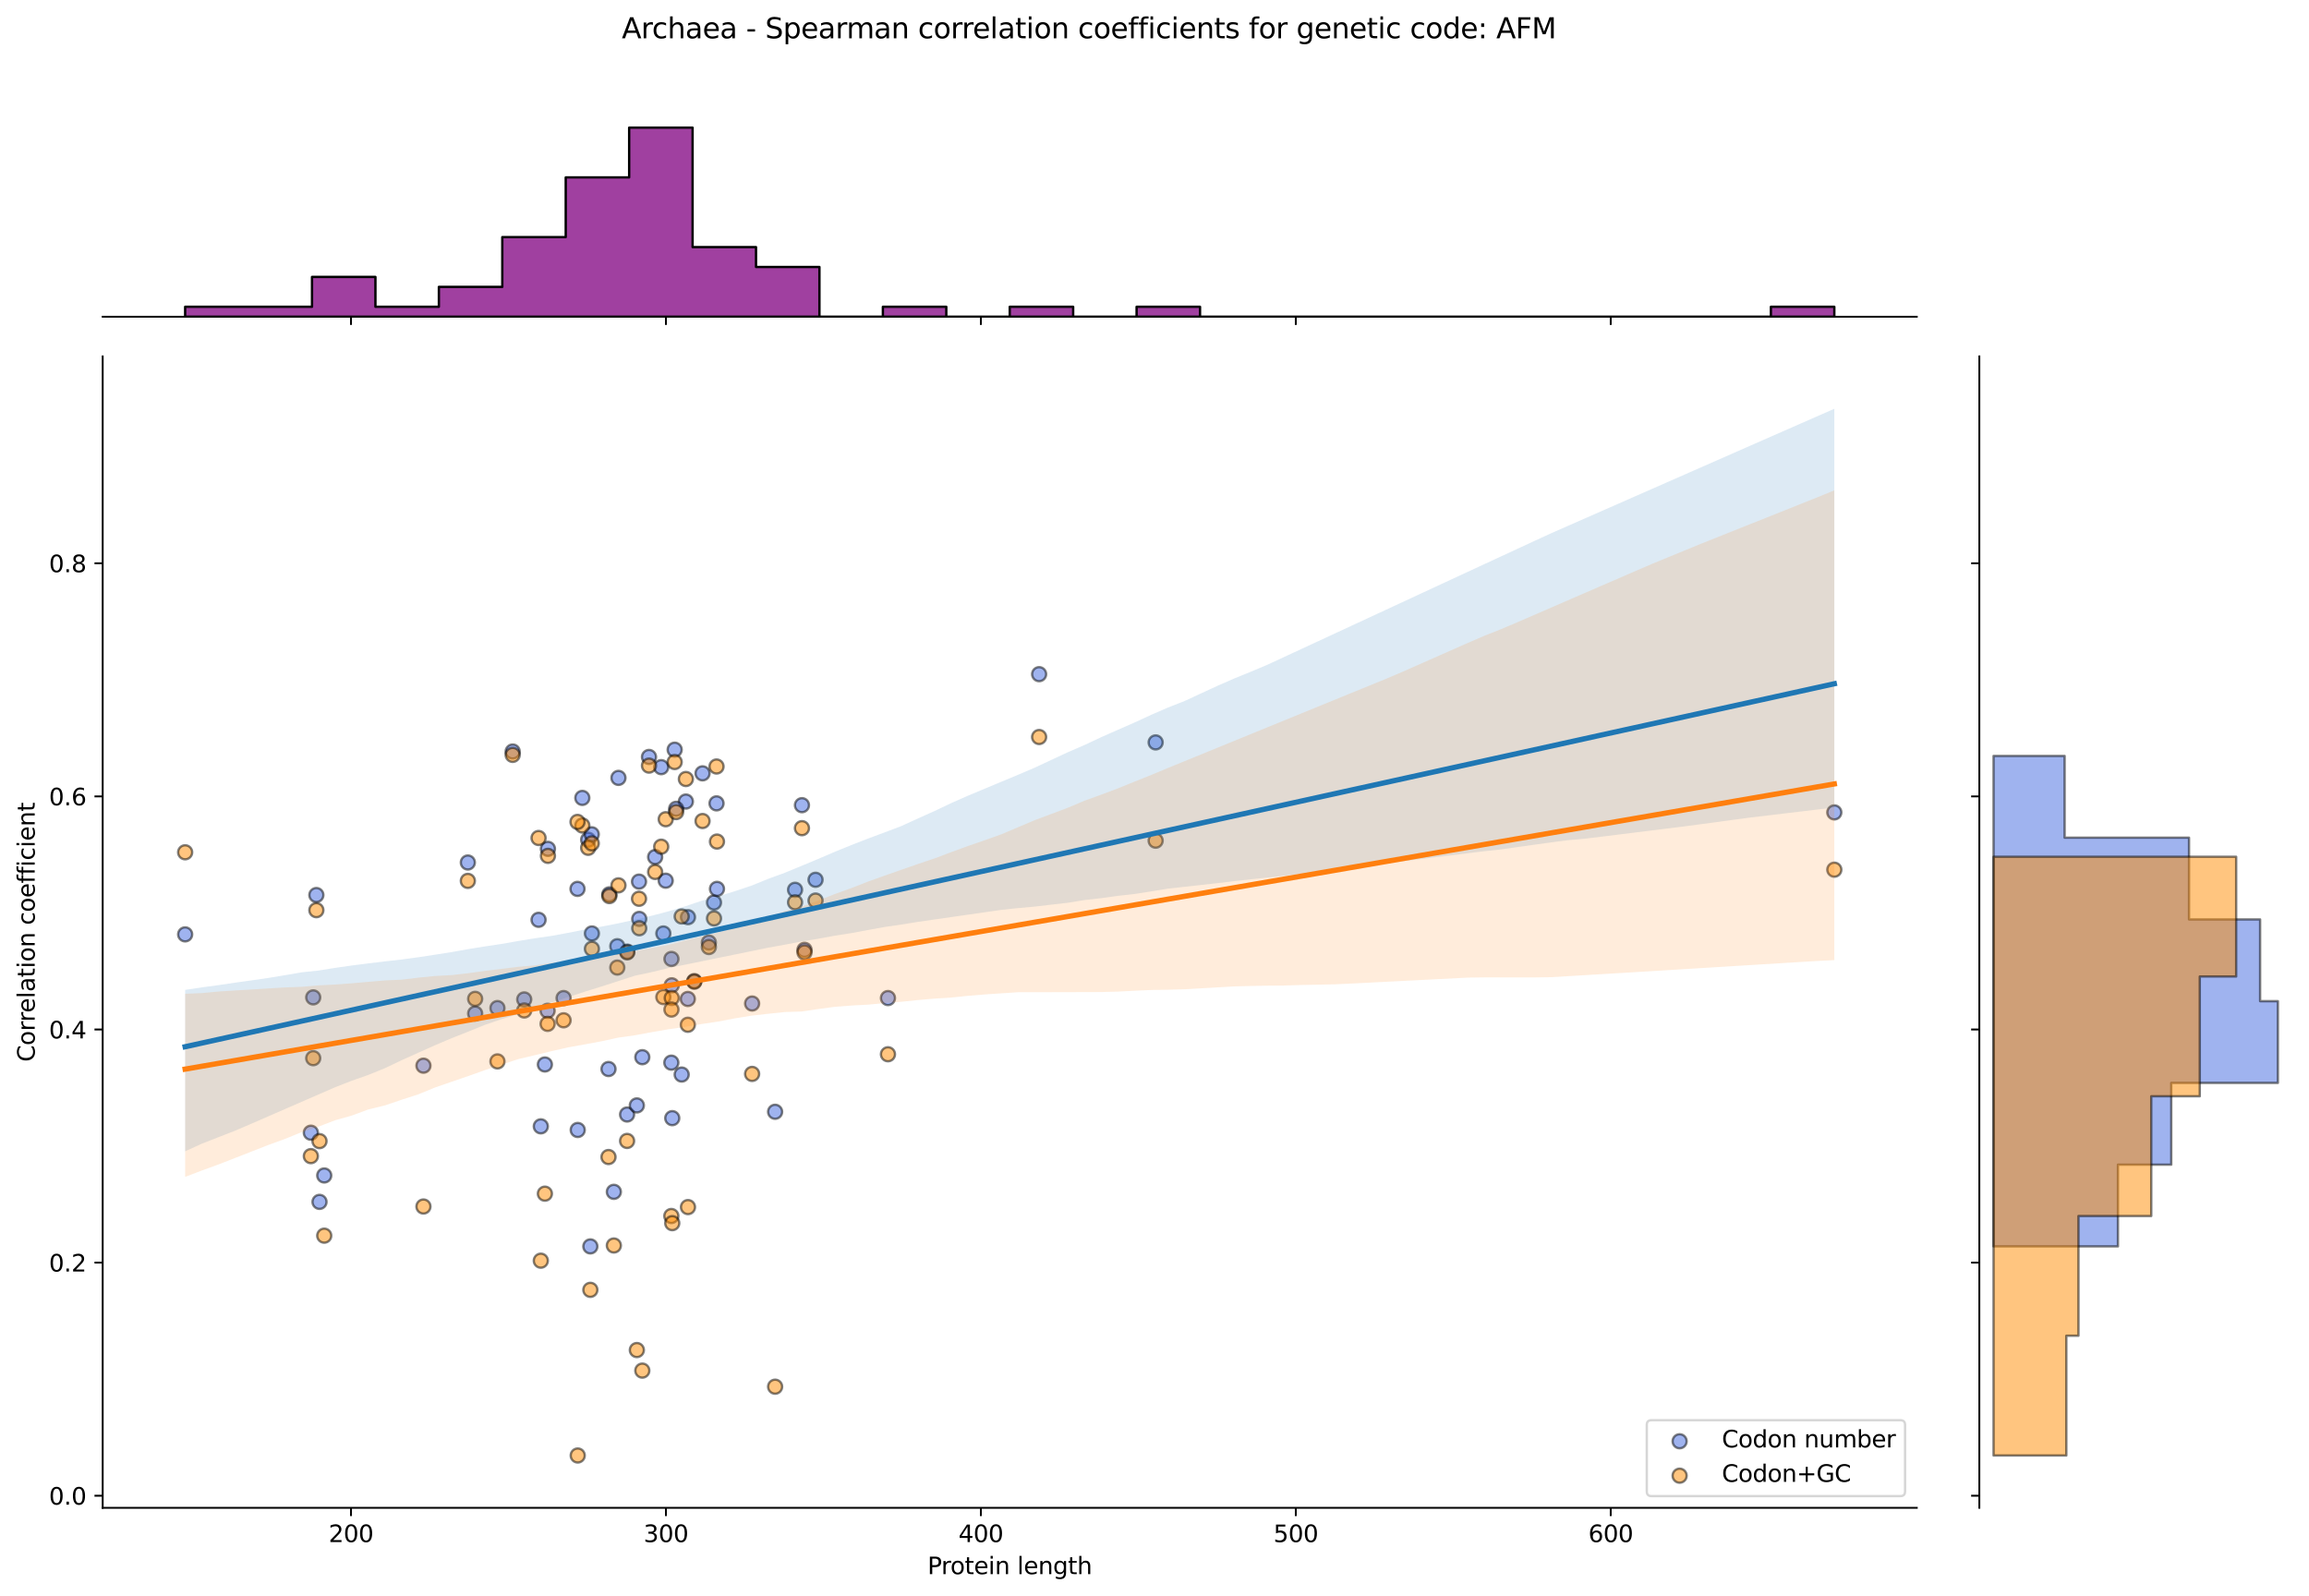 <?xml version="1.0" encoding="utf-8" standalone="no"?>
<!DOCTYPE svg PUBLIC "-//W3C//DTD SVG 1.1//EN"
  "http://www.w3.org/Graphics/SVG/1.1/DTD/svg11.dtd">
<svg xmlns:xlink="http://www.w3.org/1999/xlink" width="984.456pt" height="680.423pt" viewBox="0 0 984.456 680.423" xmlns="http://www.w3.org/2000/svg" version="1.1">
 <defs>
  <style type="text/css">*{stroke-linejoin: round; stroke-linecap: butt}</style>
 </defs>
 <g id="figure_1">
  <g id="patch_1">
   <path d="M 0 680.423 
L 984.456 680.423 
L 984.456 0 
L 0 0 
z
" style="fill: #ffffff"/>
  </g>
  <g id="axes_1">
   <g id="patch_2">
    <path d="M 43.781 642.867 
L 817.232 642.867 
L 817.232 151.966 
L 43.781 151.966 
z
" style="fill: #ffffff"/>
   </g>
   <g id="PathCollection_1">
    <defs>
     <path id="m20c175c597" d="M 0 3 
C 0.796 3 1.559 2.684 2.121 2.121 
C 2.684 1.559 3 0.796 3 0 
C 3 -0.796 2.684 -1.559 2.121 -2.121 
C 1.559 -2.684 0.796 -3 0 -3 
C -0.796 -3 -1.559 -2.684 -2.121 -2.121 
C -2.684 -1.559 -3 -0.796 -3 0 
C -3 0.796 -2.684 1.559 -2.121 2.121 
C -1.559 2.684 -0.796 3 0 3 
z
" style="stroke: #000000; stroke-opacity: 0.5"/>
    </defs>
    <g clip-path="url(#pfe4bb9ddb8)">
     <use xlink:href="#m20c175c597" x="230.582" y="480.215" style="fill: #4169e1; fill-opacity: 0.5; stroke: #000000; stroke-opacity: 0.5"/>
     <use xlink:href="#m20c175c597" x="250.772" y="358.03" style="fill: #4169e1; fill-opacity: 0.5; stroke: #000000; stroke-opacity: 0.5"/>
     <use xlink:href="#m20c175c597" x="259.792" y="381.304" style="fill: #4169e1; fill-opacity: 0.5; stroke: #000000; stroke-opacity: 0.5"/>
     <use xlink:href="#m20c175c597" x="259.44" y="455.778" style="fill: #4169e1; fill-opacity: 0.5; stroke: #000000; stroke-opacity: 0.5"/>
     <use xlink:href="#m20c175c597" x="283.831" y="375.485" style="fill: #4169e1; fill-opacity: 0.5; stroke: #000000; stroke-opacity: 0.5"/>
     <use xlink:href="#m20c175c597" x="212.091" y="429.79" style="fill: #4169e1; fill-opacity: 0.5; stroke: #000000; stroke-opacity: 0.5"/>
     <use xlink:href="#m20c175c597" x="293.262" y="425.911" style="fill: #4169e1; fill-opacity: 0.5; stroke: #000000; stroke-opacity: 0.5"/>
     <use xlink:href="#m20c175c597" x="267.432" y="405.741" style="fill: #4169e1; fill-opacity: 0.5; stroke: #000000; stroke-opacity: 0.5"/>
     <use xlink:href="#m20c175c597" x="492.719" y="316.526" style="fill: #4169e1; fill-opacity: 0.5; stroke: #000000; stroke-opacity: 0.5"/>
     <use xlink:href="#m20c175c597" x="136.227" y="512.425" style="fill: #4169e1; fill-opacity: 0.5; stroke: #000000; stroke-opacity: 0.5"/>
     <use xlink:href="#m20c175c597" x="180.537" y="454.352" style="fill: #4169e1; fill-opacity: 0.5; stroke: #000000; stroke-opacity: 0.5"/>
     <use xlink:href="#m20c175c597" x="305.497" y="342.515" style="fill: #4169e1; fill-opacity: 0.5; stroke: #000000; stroke-opacity: 0.5"/>
     <use xlink:href="#m20c175c597" x="223.504" y="426.106" style="fill: #4169e1; fill-opacity: 0.5; stroke: #000000; stroke-opacity: 0.5"/>
     <use xlink:href="#m20c175c597" x="246.318" y="481.767" style="fill: #4169e1; fill-opacity: 0.5; stroke: #000000; stroke-opacity: 0.5"/>
     <use xlink:href="#m20c175c597" x="286.228" y="453.063" style="fill: #4169e1; fill-opacity: 0.5; stroke: #000000; stroke-opacity: 0.5"/>
     <use xlink:href="#m20c175c597" x="248.277" y="340.187" style="fill: #4169e1; fill-opacity: 0.5; stroke: #000000; stroke-opacity: 0.5"/>
     <use xlink:href="#m20c175c597" x="232.315" y="453.839" style="fill: #4169e1; fill-opacity: 0.5; stroke: #000000; stroke-opacity: 0.5"/>
     <use xlink:href="#m20c175c597" x="347.715" y="375.097" style="fill: #4169e1; fill-opacity: 0.5; stroke: #000000; stroke-opacity: 0.5"/>
     <use xlink:href="#m20c175c597" x="229.621" y="392.164" style="fill: #4169e1; fill-opacity: 0.5; stroke: #000000; stroke-opacity: 0.5"/>
     <use xlink:href="#m20c175c597" x="261.722" y="508.143" style="fill: #4169e1; fill-opacity: 0.5; stroke: #000000; stroke-opacity: 0.5"/>
     <use xlink:href="#m20c175c597" x="292.43" y="341.739" style="fill: #4169e1; fill-opacity: 0.5; stroke: #000000; stroke-opacity: 0.5"/>
     <use xlink:href="#m20c175c597" x="263.685" y="331.654" style="fill: #4169e1; fill-opacity: 0.5; stroke: #000000; stroke-opacity: 0.5"/>
     <use xlink:href="#m20c175c597" x="252.362" y="397.983" style="fill: #4169e1; fill-opacity: 0.5; stroke: #000000; stroke-opacity: 0.5"/>
     <use xlink:href="#m20c175c597" x="267.366" y="475.173" style="fill: #4169e1; fill-opacity: 0.5; stroke: #000000; stroke-opacity: 0.5"/>
     <use xlink:href="#m20c175c597" x="443.039" y="287.434" style="fill: #4169e1; fill-opacity: 0.5; stroke: #000000; stroke-opacity: 0.5"/>
     <use xlink:href="#m20c175c597" x="272.546" y="391.777" style="fill: #4169e1; fill-opacity: 0.5; stroke: #000000; stroke-opacity: 0.5"/>
     <use xlink:href="#m20c175c597" x="282.823" y="397.983" style="fill: #4169e1; fill-opacity: 0.5; stroke: #000000; stroke-opacity: 0.5"/>
     <use xlink:href="#m20c175c597" x="134.885" y="381.596" style="fill: #4169e1; fill-opacity: 0.5; stroke: #000000; stroke-opacity: 0.5"/>
     <use xlink:href="#m20c175c597" x="338.978" y="379.364" style="fill: #4169e1; fill-opacity: 0.5; stroke: #000000; stroke-opacity: 0.5"/>
     <use xlink:href="#m20c175c597" x="252.301" y="355.703" style="fill: #4169e1; fill-opacity: 0.5; stroke: #000000; stroke-opacity: 0.5"/>
     <use xlink:href="#m20c175c597" x="782.075" y="346.368" style="fill: #4169e1; fill-opacity: 0.5; stroke: #000000; stroke-opacity: 0.5"/>
     <use xlink:href="#m20c175c597" x="78.938" y="398.371" style="fill: #4169e1; fill-opacity: 0.5; stroke: #000000; stroke-opacity: 0.5"/>
     <use xlink:href="#m20c175c597" x="272.454" y="375.873" style="fill: #4169e1; fill-opacity: 0.5; stroke: #000000; stroke-opacity: 0.5"/>
     <use xlink:href="#m20c175c597" x="286.623" y="476.724" style="fill: #4169e1; fill-opacity: 0.5; stroke: #000000; stroke-opacity: 0.5"/>
     <use xlink:href="#m20c175c597" x="263.188" y="403.413" style="fill: #4169e1; fill-opacity: 0.5; stroke: #000000; stroke-opacity: 0.5"/>
     <use xlink:href="#m20c175c597" x="304.423" y="384.795" style="fill: #4169e1; fill-opacity: 0.5; stroke: #000000; stroke-opacity: 0.5"/>
     <use xlink:href="#m20c175c597" x="240.288" y="425.523" style="fill: #4169e1; fill-opacity: 0.5; stroke: #000000; stroke-opacity: 0.5"/>
     <use xlink:href="#m20c175c597" x="305.686" y="378.976" style="fill: #4169e1; fill-opacity: 0.5; stroke: #000000; stroke-opacity: 0.5"/>
     <use xlink:href="#m20c175c597" x="288.281" y="344.842" style="fill: #4169e1; fill-opacity: 0.5; stroke: #000000; stroke-opacity: 0.5"/>
     <use xlink:href="#m20c175c597" x="133.542" y="425.237" style="fill: #4169e1; fill-opacity: 0.5; stroke: #000000; stroke-opacity: 0.5"/>
     <use xlink:href="#m20c175c597" x="199.469" y="367.727" style="fill: #4169e1; fill-opacity: 0.5; stroke: #000000; stroke-opacity: 0.5"/>
     <use xlink:href="#m20c175c597" x="202.582" y="432.117" style="fill: #4169e1; fill-opacity: 0.5; stroke: #000000; stroke-opacity: 0.5"/>
     <use xlink:href="#m20c175c597" x="276.706" y="322.732" style="fill: #4169e1; fill-opacity: 0.5; stroke: #000000; stroke-opacity: 0.5"/>
     <use xlink:href="#m20c175c597" x="273.854" y="450.736" style="fill: #4169e1; fill-opacity: 0.5; stroke: #000000; stroke-opacity: 0.5"/>
     <use xlink:href="#m20c175c597" x="378.588" y="425.523" style="fill: #4169e1; fill-opacity: 0.5; stroke: #000000; stroke-opacity: 0.5"/>
     <use xlink:href="#m20c175c597" x="286.399" y="420.092" style="fill: #4169e1; fill-opacity: 0.5; stroke: #000000; stroke-opacity: 0.5"/>
     <use xlink:href="#m20c175c597" x="281.912" y="327.076" style="fill: #4169e1; fill-opacity: 0.5; stroke: #000000; stroke-opacity: 0.5"/>
     <use xlink:href="#m20c175c597" x="320.668" y="427.85" style="fill: #4169e1; fill-opacity: 0.5; stroke: #000000; stroke-opacity: 0.5"/>
     <use xlink:href="#m20c175c597" x="246.223" y="378.976" style="fill: #4169e1; fill-opacity: 0.5; stroke: #000000; stroke-opacity: 0.5"/>
     <use xlink:href="#m20c175c597" x="233.612" y="361.909" style="fill: #4169e1; fill-opacity: 0.5; stroke: #000000; stroke-opacity: 0.5"/>
     <use xlink:href="#m20c175c597" x="341.918" y="343.29" style="fill: #4169e1; fill-opacity: 0.5; stroke: #000000; stroke-opacity: 0.5"/>
     <use xlink:href="#m20c175c597" x="286.278" y="408.844" style="fill: #4169e1; fill-opacity: 0.5; stroke: #000000; stroke-opacity: 0.5"/>
     <use xlink:href="#m20c175c597" x="330.474" y="474.009" style="fill: #4169e1; fill-opacity: 0.5; stroke: #000000; stroke-opacity: 0.5"/>
     <use xlink:href="#m20c175c597" x="138.242" y="501.161" style="fill: #4169e1; fill-opacity: 0.5; stroke: #000000; stroke-opacity: 0.5"/>
     <use xlink:href="#m20c175c597" x="132.535" y="482.93" style="fill: #4169e1; fill-opacity: 0.5; stroke: #000000; stroke-opacity: 0.5"/>
     <use xlink:href="#m20c175c597" x="343.006" y="404.965" style="fill: #4169e1; fill-opacity: 0.5; stroke: #000000; stroke-opacity: 0.5"/>
     <use xlink:href="#m20c175c597" x="271.528" y="471.294" style="fill: #4169e1; fill-opacity: 0.5; stroke: #000000; stroke-opacity: 0.5"/>
     <use xlink:href="#m20c175c597" x="293.326" y="391.034" style="fill: #4169e1; fill-opacity: 0.5; stroke: #000000; stroke-opacity: 0.5"/>
     <use xlink:href="#m20c175c597" x="302.232" y="401.862" style="fill: #4169e1; fill-opacity: 0.5; stroke: #000000; stroke-opacity: 0.5"/>
     <use xlink:href="#m20c175c597" x="299.536" y="329.714" style="fill: #4169e1; fill-opacity: 0.5; stroke: #000000; stroke-opacity: 0.5"/>
     <use xlink:href="#m20c175c597" x="233.474" y="430.953" style="fill: #4169e1; fill-opacity: 0.5; stroke: #000000; stroke-opacity: 0.5"/>
     <use xlink:href="#m20c175c597" x="296.011" y="418.296" style="fill: #4169e1; fill-opacity: 0.5; stroke: #000000; stroke-opacity: 0.5"/>
     <use xlink:href="#m20c175c597" x="218.581" y="320.405" style="fill: #4169e1; fill-opacity: 0.5; stroke: #000000; stroke-opacity: 0.5"/>
     <use xlink:href="#m20c175c597" x="279.323" y="365.4" style="fill: #4169e1; fill-opacity: 0.5; stroke: #000000; stroke-opacity: 0.5"/>
     <use xlink:href="#m20c175c597" x="287.651" y="319.629" style="fill: #4169e1; fill-opacity: 0.5; stroke: #000000; stroke-opacity: 0.5"/>
     <use xlink:href="#m20c175c597" x="251.701" y="531.404" style="fill: #4169e1; fill-opacity: 0.5; stroke: #000000; stroke-opacity: 0.5"/>
     <use xlink:href="#m20c175c597" x="290.64" y="458.137" style="fill: #4169e1; fill-opacity: 0.5; stroke: #000000; stroke-opacity: 0.5"/>
    </g>
   </g>
   <g id="PathCollection_2">
    <defs>
     <path id="m7c45cb1e55" d="M 0 3 
C 0.796 3 1.559 2.684 2.121 2.121 
C 2.684 1.559 3 0.796 3 0 
C 3 -0.796 2.684 -1.559 2.121 -2.121 
C 1.559 -2.684 0.796 -3 0 -3 
C -0.796 -3 -1.559 -2.684 -2.121 -2.121 
C -2.684 -1.559 -3 -0.796 -3 0 
C -3 0.796 -2.684 1.559 -2.121 2.121 
C -1.559 2.684 -0.796 3 0 3 
z
" style="stroke: #000000; stroke-opacity: 0.5"/>
    </defs>
    <g clip-path="url(#pfe4bb9ddb8)">
     <use xlink:href="#m7c45cb1e55" x="230.582" y="537.494" style="fill: #ff8c00; fill-opacity: 0.5; stroke: #000000; stroke-opacity: 0.5"/>
     <use xlink:href="#m7c45cb1e55" x="250.772" y="361.47" style="fill: #ff8c00; fill-opacity: 0.5; stroke: #000000; stroke-opacity: 0.5"/>
     <use xlink:href="#m7c45cb1e55" x="259.792" y="382.044" style="fill: #ff8c00; fill-opacity: 0.5; stroke: #000000; stroke-opacity: 0.5"/>
     <use xlink:href="#m7c45cb1e55" x="259.44" y="493.298" style="fill: #ff8c00; fill-opacity: 0.5; stroke: #000000; stroke-opacity: 0.5"/>
     <use xlink:href="#m7c45cb1e55" x="283.831" y="349.278" style="fill: #ff8c00; fill-opacity: 0.5; stroke: #000000; stroke-opacity: 0.5"/>
     <use xlink:href="#m7c45cb1e55" x="212.091" y="452.53" style="fill: #ff8c00; fill-opacity: 0.5; stroke: #000000; stroke-opacity: 0.5"/>
     <use xlink:href="#m7c45cb1e55" x="293.262" y="436.909" style="fill: #ff8c00; fill-opacity: 0.5; stroke: #000000; stroke-opacity: 0.5"/>
     <use xlink:href="#m7c45cb1e55" x="267.432" y="406.048" style="fill: #ff8c00; fill-opacity: 0.5; stroke: #000000; stroke-opacity: 0.5"/>
     <use xlink:href="#m7c45cb1e55" x="492.719" y="358.422" style="fill: #ff8c00; fill-opacity: 0.5; stroke: #000000; stroke-opacity: 0.5"/>
     <use xlink:href="#m7c45cb1e55" x="136.227" y="486.518" style="fill: #ff8c00; fill-opacity: 0.5; stroke: #000000; stroke-opacity: 0.5"/>
     <use xlink:href="#m7c45cb1e55" x="180.537" y="514.397" style="fill: #ff8c00; fill-opacity: 0.5; stroke: #000000; stroke-opacity: 0.5"/>
     <use xlink:href="#m7c45cb1e55" x="305.497" y="326.799" style="fill: #ff8c00; fill-opacity: 0.5; stroke: #000000; stroke-opacity: 0.5"/>
     <use xlink:href="#m7c45cb1e55" x="223.504" y="430.82" style="fill: #ff8c00; fill-opacity: 0.5; stroke: #000000; stroke-opacity: 0.5"/>
     <use xlink:href="#m7c45cb1e55" x="246.318" y="620.553" style="fill: #ff8c00; fill-opacity: 0.5; stroke: #000000; stroke-opacity: 0.5"/>
     <use xlink:href="#m7c45cb1e55" x="286.228" y="518.444" style="fill: #ff8c00; fill-opacity: 0.5; stroke: #000000; stroke-opacity: 0.5"/>
     <use xlink:href="#m7c45cb1e55" x="248.277" y="351.945" style="fill: #ff8c00; fill-opacity: 0.5; stroke: #000000; stroke-opacity: 0.5"/>
     <use xlink:href="#m7c45cb1e55" x="232.315" y="508.919" style="fill: #ff8c00; fill-opacity: 0.5; stroke: #000000; stroke-opacity: 0.5"/>
     <use xlink:href="#m7c45cb1e55" x="347.715" y="383.949" style="fill: #ff8c00; fill-opacity: 0.5; stroke: #000000; stroke-opacity: 0.5"/>
     <use xlink:href="#m7c45cb1e55" x="229.621" y="357.279" style="fill: #ff8c00; fill-opacity: 0.5; stroke: #000000; stroke-opacity: 0.5"/>
     <use xlink:href="#m7c45cb1e55" x="261.722" y="531.017" style="fill: #ff8c00; fill-opacity: 0.5; stroke: #000000; stroke-opacity: 0.5"/>
     <use xlink:href="#m7c45cb1e55" x="292.43" y="332.133" style="fill: #ff8c00; fill-opacity: 0.5; stroke: #000000; stroke-opacity: 0.5"/>
     <use xlink:href="#m7c45cb1e55" x="263.685" y="377.472" style="fill: #ff8c00; fill-opacity: 0.5; stroke: #000000; stroke-opacity: 0.5"/>
     <use xlink:href="#m7c45cb1e55" x="252.362" y="404.524" style="fill: #ff8c00; fill-opacity: 0.5; stroke: #000000; stroke-opacity: 0.5"/>
     <use xlink:href="#m7c45cb1e55" x="267.366" y="486.44" style="fill: #ff8c00; fill-opacity: 0.5; stroke: #000000; stroke-opacity: 0.5"/>
     <use xlink:href="#m7c45cb1e55" x="443.039" y="314.226" style="fill: #ff8c00; fill-opacity: 0.5; stroke: #000000; stroke-opacity: 0.5"/>
     <use xlink:href="#m7c45cb1e55" x="272.546" y="395.76" style="fill: #ff8c00; fill-opacity: 0.5; stroke: #000000; stroke-opacity: 0.5"/>
     <use xlink:href="#m7c45cb1e55" x="282.823" y="425.098" style="fill: #ff8c00; fill-opacity: 0.5; stroke: #000000; stroke-opacity: 0.5"/>
     <use xlink:href="#m7c45cb1e55" x="134.885" y="388.049" style="fill: #ff8c00; fill-opacity: 0.5; stroke: #000000; stroke-opacity: 0.5"/>
     <use xlink:href="#m7c45cb1e55" x="338.978" y="384.711" style="fill: #ff8c00; fill-opacity: 0.5; stroke: #000000; stroke-opacity: 0.5"/>
     <use xlink:href="#m7c45cb1e55" x="252.301" y="359.565" style="fill: #ff8c00; fill-opacity: 0.5; stroke: #000000; stroke-opacity: 0.5"/>
     <use xlink:href="#m7c45cb1e55" x="782.075" y="370.794" style="fill: #ff8c00; fill-opacity: 0.5; stroke: #000000; stroke-opacity: 0.5"/>
     <use xlink:href="#m7c45cb1e55" x="78.938" y="363.375" style="fill: #ff8c00; fill-opacity: 0.5; stroke: #000000; stroke-opacity: 0.5"/>
     <use xlink:href="#m7c45cb1e55" x="272.454" y="383.187" style="fill: #ff8c00; fill-opacity: 0.5; stroke: #000000; stroke-opacity: 0.5"/>
     <use xlink:href="#m7c45cb1e55" x="286.623" y="521.492" style="fill: #ff8c00; fill-opacity: 0.5; stroke: #000000; stroke-opacity: 0.5"/>
     <use xlink:href="#m7c45cb1e55" x="263.188" y="412.525" style="fill: #ff8c00; fill-opacity: 0.5; stroke: #000000; stroke-opacity: 0.5"/>
     <use xlink:href="#m7c45cb1e55" x="304.423" y="391.569" style="fill: #ff8c00; fill-opacity: 0.5; stroke: #000000; stroke-opacity: 0.5"/>
     <use xlink:href="#m7c45cb1e55" x="240.288" y="435.004" style="fill: #ff8c00; fill-opacity: 0.5; stroke: #000000; stroke-opacity: 0.5"/>
     <use xlink:href="#m7c45cb1e55" x="305.686" y="358.803" style="fill: #ff8c00; fill-opacity: 0.5; stroke: #000000; stroke-opacity: 0.5"/>
     <use xlink:href="#m7c45cb1e55" x="288.281" y="346.23" style="fill: #ff8c00; fill-opacity: 0.5; stroke: #000000; stroke-opacity: 0.5"/>
     <use xlink:href="#m7c45cb1e55" x="133.542" y="451.156" style="fill: #ff8c00; fill-opacity: 0.5; stroke: #000000; stroke-opacity: 0.5"/>
     <use xlink:href="#m7c45cb1e55" x="199.469" y="375.567" style="fill: #ff8c00; fill-opacity: 0.5; stroke: #000000; stroke-opacity: 0.5"/>
     <use xlink:href="#m7c45cb1e55" x="202.582" y="425.86" style="fill: #ff8c00; fill-opacity: 0.5; stroke: #000000; stroke-opacity: 0.5"/>
     <use xlink:href="#m7c45cb1e55" x="276.706" y="326.418" style="fill: #ff8c00; fill-opacity: 0.5; stroke: #000000; stroke-opacity: 0.5"/>
     <use xlink:href="#m7c45cb1e55" x="273.854" y="584.358" style="fill: #ff8c00; fill-opacity: 0.5; stroke: #000000; stroke-opacity: 0.5"/>
     <use xlink:href="#m7c45cb1e55" x="378.588" y="449.482" style="fill: #ff8c00; fill-opacity: 0.5; stroke: #000000; stroke-opacity: 0.5"/>
     <use xlink:href="#m7c45cb1e55" x="286.399" y="425.479" style="fill: #ff8c00; fill-opacity: 0.5; stroke: #000000; stroke-opacity: 0.5"/>
     <use xlink:href="#m7c45cb1e55" x="281.912" y="360.985" style="fill: #ff8c00; fill-opacity: 0.5; stroke: #000000; stroke-opacity: 0.5"/>
     <use xlink:href="#m7c45cb1e55" x="320.668" y="457.864" style="fill: #ff8c00; fill-opacity: 0.5; stroke: #000000; stroke-opacity: 0.5"/>
     <use xlink:href="#m7c45cb1e55" x="246.223" y="350.421" style="fill: #ff8c00; fill-opacity: 0.5; stroke: #000000; stroke-opacity: 0.5"/>
     <use xlink:href="#m7c45cb1e55" x="233.612" y="364.899" style="fill: #ff8c00; fill-opacity: 0.5; stroke: #000000; stroke-opacity: 0.5"/>
     <use xlink:href="#m7c45cb1e55" x="341.918" y="353.088" style="fill: #ff8c00; fill-opacity: 0.5; stroke: #000000; stroke-opacity: 0.5"/>
     <use xlink:href="#m7c45cb1e55" x="286.278" y="430.432" style="fill: #ff8c00; fill-opacity: 0.5; stroke: #000000; stroke-opacity: 0.5"/>
     <use xlink:href="#m7c45cb1e55" x="330.474" y="591.216" style="fill: #ff8c00; fill-opacity: 0.5; stroke: #000000; stroke-opacity: 0.5"/>
     <use xlink:href="#m7c45cb1e55" x="138.242" y="526.826" style="fill: #ff8c00; fill-opacity: 0.5; stroke: #000000; stroke-opacity: 0.5"/>
     <use xlink:href="#m7c45cb1e55" x="132.535" y="492.917" style="fill: #ff8c00; fill-opacity: 0.5; stroke: #000000; stroke-opacity: 0.5"/>
     <use xlink:href="#m7c45cb1e55" x="343.006" y="406.048" style="fill: #ff8c00; fill-opacity: 0.5; stroke: #000000; stroke-opacity: 0.5"/>
     <use xlink:href="#m7c45cb1e55" x="271.528" y="575.594" style="fill: #ff8c00; fill-opacity: 0.5; stroke: #000000; stroke-opacity: 0.5"/>
     <use xlink:href="#m7c45cb1e55" x="293.326" y="514.644" style="fill: #ff8c00; fill-opacity: 0.5; stroke: #000000; stroke-opacity: 0.5"/>
     <use xlink:href="#m7c45cb1e55" x="302.232" y="403.762" style="fill: #ff8c00; fill-opacity: 0.5; stroke: #000000; stroke-opacity: 0.5"/>
     <use xlink:href="#m7c45cb1e55" x="299.536" y="350.04" style="fill: #ff8c00; fill-opacity: 0.5; stroke: #000000; stroke-opacity: 0.5"/>
     <use xlink:href="#m7c45cb1e55" x="233.474" y="436.528" style="fill: #ff8c00; fill-opacity: 0.5; stroke: #000000; stroke-opacity: 0.5"/>
     <use xlink:href="#m7c45cb1e55" x="296.011" y="418.557" style="fill: #ff8c00; fill-opacity: 0.5; stroke: #000000; stroke-opacity: 0.5"/>
     <use xlink:href="#m7c45cb1e55" x="218.581" y="321.846" style="fill: #ff8c00; fill-opacity: 0.5; stroke: #000000; stroke-opacity: 0.5"/>
     <use xlink:href="#m7c45cb1e55" x="279.323" y="371.757" style="fill: #ff8c00; fill-opacity: 0.5; stroke: #000000; stroke-opacity: 0.5"/>
     <use xlink:href="#m7c45cb1e55" x="287.651" y="324.894" style="fill: #ff8c00; fill-opacity: 0.5; stroke: #000000; stroke-opacity: 0.5"/>
     <use xlink:href="#m7c45cb1e55" x="251.701" y="549.927" style="fill: #ff8c00; fill-opacity: 0.5; stroke: #000000; stroke-opacity: 0.5"/>
     <use xlink:href="#m7c45cb1e55" x="290.64" y="390.737" style="fill: #ff8c00; fill-opacity: 0.5; stroke: #000000; stroke-opacity: 0.5"/>
    </g>
   </g>
   <g id="PolyCollection_1">
    <path d="M 78.938 422.04 
L 78.938 490.869 
L 86.04 487.61 
L 93.143 484.84 
L 100.245 482.069 
L 107.348 479.026 
L 114.45 475.922 
L 121.552 472.829 
L 128.655 469.736 
L 135.757 466.643 
L 142.86 463.561 
L 149.962 460.772 
L 157.064 458.283 
L 164.167 455.394 
L 171.269 452.009 
L 178.372 448.815 
L 185.474 445.645 
L 192.576 442.618 
L 199.679 439.816 
L 206.781 436.931 
L 213.884 434.497 
L 220.986 432.338 
L 228.088 430.193 
L 235.191 427.421 
L 242.293 425.122 
L 249.396 422.777 
L 256.498 420.581 
L 263.6 418.296 
L 270.703 415.993 
L 277.805 414.475 
L 284.908 412.754 
L 292.01 411.316 
L 299.112 409.863 
L 306.215 408.409 
L 313.317 406.955 
L 320.419 405.5 
L 327.522 404.047 
L 334.624 402.764 
L 341.727 401.398 
L 348.829 400.243 
L 355.931 398.932 
L 363.034 397.823 
L 370.136 396.495 
L 377.239 395.207 
L 384.341 394.18 
L 391.443 393.031 
L 398.546 392.006 
L 405.648 390.984 
L 412.751 389.965 
L 419.853 388.947 
L 426.955 387.929 
L 434.058 387.169 
L 441.16 386.529 
L 448.263 385.7 
L 455.365 384.876 
L 462.467 383.728 
L 469.57 382.93 
L 476.672 381.94 
L 483.775 381.148 
L 490.877 380.036 
L 497.979 378.875 
L 505.082 378.089 
L 512.184 377.302 
L 519.287 376.506 
L 526.389 375.634 
L 533.491 374.884 
L 540.594 374.133 
L 547.696 373.364 
L 554.799 372.572 
L 561.901 371.695 
L 569.003 370.813 
L 576.106 369.933 
L 583.208 369.055 
L 590.31 368.175 
L 597.413 367.239 
L 604.515 366.413 
L 611.618 365.537 
L 618.72 364.662 
L 625.822 363.781 
L 632.925 362.908 
L 640.027 362.143 
L 647.13 361.131 
L 654.232 360.138 
L 661.334 359.137 
L 668.437 358.217 
L 675.539 357.601 
L 682.642 356.737 
L 689.744 355.86 
L 696.846 354.978 
L 703.949 354.095 
L 711.051 353.213 
L 718.154 352.331 
L 725.256 351.388 
L 732.358 350.427 
L 739.461 349.465 
L 746.563 348.52 
L 753.666 347.673 
L 760.768 346.827 
L 767.87 345.98 
L 774.973 345.134 
L 782.075 344.287 
L 782.075 174.279 
L 782.075 174.279 
L 774.973 177.398 
L 767.87 180.517 
L 760.768 183.636 
L 753.666 186.755 
L 746.563 189.875 
L 739.461 192.999 
L 732.358 196.123 
L 725.256 199.246 
L 718.154 202.37 
L 711.051 205.493 
L 703.949 208.617 
L 696.846 211.741 
L 689.744 214.864 
L 682.642 217.988 
L 675.539 221.112 
L 668.437 224.235 
L 661.334 227.359 
L 654.232 230.622 
L 647.13 233.912 
L 640.027 237.202 
L 632.925 240.492 
L 625.822 243.783 
L 618.72 247.077 
L 611.618 250.372 
L 604.515 253.666 
L 597.413 256.96 
L 590.31 260.254 
L 583.208 263.548 
L 576.106 266.842 
L 569.003 270.136 
L 561.901 273.43 
L 554.799 276.724 
L 547.696 280.019 
L 540.594 283.313 
L 533.491 286.309 
L 526.389 289.198 
L 519.287 292.305 
L 512.184 295.581 
L 505.082 298.866 
L 497.979 301.658 
L 490.877 304.745 
L 483.775 308.019 
L 476.672 311.129 
L 469.57 314.267 
L 462.467 317.606 
L 455.365 320.678 
L 448.263 323.989 
L 441.16 327.3 
L 434.058 330.331 
L 426.955 333.284 
L 419.853 336.254 
L 412.751 339.223 
L 405.648 342.362 
L 398.546 345.739 
L 391.443 348.924 
L 384.341 352.167 
L 377.239 354.867 
L 370.136 357.508 
L 363.034 360.273 
L 355.931 363.166 
L 348.829 366.209 
L 341.727 369.171 
L 334.624 372.107 
L 327.522 374.697 
L 320.419 377.591 
L 313.317 379.966 
L 306.215 382.156 
L 299.112 384.052 
L 292.01 386.447 
L 284.908 388.574 
L 277.805 390.442 
L 270.703 392.112 
L 263.6 393.673 
L 256.498 395.048 
L 249.396 396.304 
L 242.293 397.708 
L 235.191 399.016 
L 228.088 400.03 
L 220.986 401.194 
L 213.884 402.441 
L 206.781 403.503 
L 199.679 404.656 
L 192.576 405.916 
L 185.474 407.035 
L 178.372 408.12 
L 171.269 409.087 
L 164.167 409.877 
L 157.064 410.744 
L 149.962 411.646 
L 142.86 412.666 
L 135.757 413.8 
L 128.655 414.542 
L 121.552 415.768 
L 114.45 416.935 
L 107.348 417.97 
L 100.245 418.959 
L 93.143 420.012 
L 86.04 420.965 
L 78.938 422.04 
z
" clip-path="url(#pfe4bb9ddb8)" style="fill: #1f77b4; fill-opacity: 0.15"/>
   </g>
   <g id="PolyCollection_2">
    <path d="M 78.938 423.695 
L 78.938 501.766 
L 86.04 499.06 
L 93.143 496.47 
L 100.245 493.705 
L 107.348 490.928 
L 114.45 488.143 
L 121.552 485.561 
L 128.655 482.65 
L 135.757 480.359 
L 142.86 477.625 
L 149.962 475.634 
L 157.064 473.008 
L 164.167 471.278 
L 171.269 468.862 
L 178.372 466.568 
L 185.474 463.652 
L 192.576 461.203 
L 199.679 458.764 
L 206.781 456.23 
L 213.884 453.894 
L 220.986 451.54 
L 228.088 449.873 
L 235.191 448.143 
L 242.293 446.536 
L 249.396 445.262 
L 256.498 443.942 
L 263.6 442.386 
L 270.703 441.397 
L 277.805 440.07 
L 284.908 438.847 
L 292.01 437.822 
L 299.112 436.607 
L 306.215 435.539 
L 313.317 434.177 
L 320.419 433.021 
L 327.522 432.225 
L 334.624 431.483 
L 341.727 431.258 
L 348.829 430.219 
L 355.931 429.261 
L 363.034 428.709 
L 370.136 428.334 
L 377.239 427.66 
L 384.341 427.099 
L 391.443 426.362 
L 398.546 425.751 
L 405.648 425.293 
L 412.751 424.572 
L 419.853 423.983 
L 426.955 423.508 
L 434.058 423.034 
L 441.16 423.025 
L 448.263 423.015 
L 455.365 422.998 
L 462.467 422.977 
L 469.57 422.955 
L 476.672 422.768 
L 483.775 422.389 
L 490.877 422.079 
L 497.979 421.969 
L 505.082 421.777 
L 512.184 421.372 
L 519.287 420.961 
L 526.389 420.551 
L 533.491 420.375 
L 540.594 420.232 
L 547.696 420.176 
L 554.799 419.954 
L 561.901 419.816 
L 569.003 419.672 
L 576.106 419.343 
L 583.208 418.981 
L 590.31 418.618 
L 597.413 418.256 
L 604.515 417.894 
L 611.618 417.532 
L 618.72 417.169 
L 625.822 416.807 
L 632.925 416.71 
L 640.027 416.714 
L 647.13 416.718 
L 654.232 416.722 
L 661.334 416.621 
L 668.437 416.196 
L 675.539 415.77 
L 682.642 415.345 
L 689.744 414.919 
L 696.846 414.494 
L 703.949 414.066 
L 711.051 413.629 
L 718.154 413.191 
L 725.256 412.754 
L 732.358 412.317 
L 739.461 411.88 
L 746.563 411.443 
L 753.666 411.006 
L 760.768 410.569 
L 767.87 410.132 
L 774.973 409.694 
L 782.075 409.354 
L 782.075 209.064 
L 782.075 209.064 
L 774.973 211.974 
L 767.87 214.81 
L 760.768 217.647 
L 753.666 220.483 
L 746.563 223.319 
L 739.461 226.155 
L 732.358 228.991 
L 725.256 231.827 
L 718.154 234.74 
L 711.051 237.658 
L 703.949 240.582 
L 696.846 243.657 
L 689.744 246.734 
L 682.642 249.811 
L 675.539 252.889 
L 668.437 255.967 
L 661.334 259.05 
L 654.232 262.133 
L 647.13 265.216 
L 640.027 268.226 
L 632.925 271.051 
L 625.822 274.107 
L 618.72 277.247 
L 611.618 280.386 
L 604.515 283.526 
L 597.413 286.666 
L 590.31 289.677 
L 583.208 292.575 
L 576.106 295.473 
L 569.003 298.375 
L 561.901 301.279 
L 554.799 304.184 
L 547.696 307.088 
L 540.594 309.993 
L 533.491 312.898 
L 526.389 315.802 
L 519.287 318.707 
L 512.184 321.612 
L 505.082 324.516 
L 497.979 327.421 
L 490.877 330.379 
L 483.775 333.22 
L 476.672 336.112 
L 469.57 338.778 
L 462.467 341.357 
L 455.365 344.346 
L 448.263 347.03 
L 441.16 349.669 
L 434.058 352.691 
L 426.955 355.701 
L 419.853 358.228 
L 412.751 360.678 
L 405.648 363.272 
L 398.546 365.961 
L 391.443 368.34 
L 384.341 370.815 
L 377.239 373.296 
L 370.136 375.844 
L 363.034 378.622 
L 355.931 381.17 
L 348.829 383.969 
L 341.727 386.545 
L 334.624 388.422 
L 327.522 390.927 
L 320.419 393.363 
L 313.317 395.678 
L 306.215 397.48 
L 299.112 399.276 
L 292.01 400.974 
L 284.908 402.862 
L 277.805 404.184 
L 270.703 405.493 
L 263.6 406.734 
L 256.498 408.076 
L 249.396 409.314 
L 242.293 410.096 
L 235.191 410.485 
L 228.088 411.605 
L 220.986 412.2 
L 213.884 413.088 
L 206.781 413.949 
L 199.679 414.924 
L 192.576 415.733 
L 185.474 416.115 
L 178.372 416.823 
L 171.269 417.69 
L 164.167 417.999 
L 157.064 418.613 
L 149.962 419.232 
L 142.86 419.774 
L 135.757 420.11 
L 128.655 420.737 
L 121.552 420.993 
L 114.45 421.423 
L 107.348 421.872 
L 100.245 422.283 
L 93.143 422.739 
L 86.04 423.415 
L 78.938 423.695 
z
" clip-path="url(#pfe4bb9ddb8)" style="fill: #ff7f0e; fill-opacity: 0.15"/>
   </g>
   <g id="matplotlib.axis_1">
    <g id="xtick_1">
     <g id="line2d_1">
      <defs>
       <path id="m38774d086c" d="M 0 0 
L 0 3.5 
" style="stroke: #000000; stroke-width: 0.8"/>
      </defs>
      <g>
       <use xlink:href="#m38774d086c" x="149.655" y="642.867" style="stroke: #000000; stroke-width: 0.8"/>
      </g>
     </g>
     <g id="text_1">
      <!-- 200 -->
      <g transform="translate(140.111 657.465) scale(0.1 -0.1)">
       <defs>
        <path id="DejaVuSans-32" d="M 1228 531 
L 3431 531 
L 3431 0 
L 469 0 
L 469 531 
Q 828 903 1448 1529 
Q 2069 2156 2228 2338 
Q 2531 2678 2651 2914 
Q 2772 3150 2772 3378 
Q 2772 3750 2511 3984 
Q 2250 4219 1831 4219 
Q 1534 4219 1204 4116 
Q 875 4013 500 3803 
L 500 4441 
Q 881 4594 1212 4672 
Q 1544 4750 1819 4750 
Q 2544 4750 2975 4387 
Q 3406 4025 3406 3419 
Q 3406 3131 3298 2873 
Q 3191 2616 2906 2266 
Q 2828 2175 2409 1742 
Q 1991 1309 1228 531 
z
" transform="scale(0.016)"/>
        <path id="DejaVuSans-30" d="M 2034 4250 
Q 1547 4250 1301 3770 
Q 1056 3291 1056 2328 
Q 1056 1369 1301 889 
Q 1547 409 2034 409 
Q 2525 409 2770 889 
Q 3016 1369 3016 2328 
Q 3016 3291 2770 3770 
Q 2525 4250 2034 4250 
z
M 2034 4750 
Q 2819 4750 3233 4129 
Q 3647 3509 3647 2328 
Q 3647 1150 3233 529 
Q 2819 -91 2034 -91 
Q 1250 -91 836 529 
Q 422 1150 422 2328 
Q 422 3509 836 4129 
Q 1250 4750 2034 4750 
z
" transform="scale(0.016)"/>
       </defs>
       <use xlink:href="#DejaVuSans-32"/>
       <use xlink:href="#DejaVuSans-30" x="63.623"/>
       <use xlink:href="#DejaVuSans-30" x="127.246"/>
      </g>
     </g>
    </g>
    <g id="xtick_2">
     <g id="line2d_2">
      <g>
       <use xlink:href="#m38774d086c" x="283.926" y="642.867" style="stroke: #000000; stroke-width: 0.8"/>
      </g>
     </g>
     <g id="text_2">
      <!-- 300 -->
      <g transform="translate(274.383 657.465) scale(0.1 -0.1)">
       <defs>
        <path id="DejaVuSans-33" d="M 2597 2516 
Q 3050 2419 3304 2112 
Q 3559 1806 3559 1356 
Q 3559 666 3084 287 
Q 2609 -91 1734 -91 
Q 1441 -91 1130 -33 
Q 819 25 488 141 
L 488 750 
Q 750 597 1062 519 
Q 1375 441 1716 441 
Q 2309 441 2620 675 
Q 2931 909 2931 1356 
Q 2931 1769 2642 2001 
Q 2353 2234 1838 2234 
L 1294 2234 
L 1294 2753 
L 1863 2753 
Q 2328 2753 2575 2939 
Q 2822 3125 2822 3475 
Q 2822 3834 2567 4026 
Q 2313 4219 1838 4219 
Q 1578 4219 1281 4162 
Q 984 4106 628 3988 
L 628 4550 
Q 988 4650 1302 4700 
Q 1616 4750 1894 4750 
Q 2613 4750 3031 4423 
Q 3450 4097 3450 3541 
Q 3450 3153 3228 2886 
Q 3006 2619 2597 2516 
z
" transform="scale(0.016)"/>
       </defs>
       <use xlink:href="#DejaVuSans-33"/>
       <use xlink:href="#DejaVuSans-30" x="63.623"/>
       <use xlink:href="#DejaVuSans-30" x="127.246"/>
      </g>
     </g>
    </g>
    <g id="xtick_3">
     <g id="line2d_3">
      <g>
       <use xlink:href="#m38774d086c" x="418.198" y="642.867" style="stroke: #000000; stroke-width: 0.8"/>
      </g>
     </g>
     <g id="text_3">
      <!-- 400 -->
      <g transform="translate(408.655 657.465) scale(0.1 -0.1)">
       <defs>
        <path id="DejaVuSans-34" d="M 2419 4116 
L 825 1625 
L 2419 1625 
L 2419 4116 
z
M 2253 4666 
L 3047 4666 
L 3047 1625 
L 3713 1625 
L 3713 1100 
L 3047 1100 
L 3047 0 
L 2419 0 
L 2419 1100 
L 313 1100 
L 313 1709 
L 2253 4666 
z
" transform="scale(0.016)"/>
       </defs>
       <use xlink:href="#DejaVuSans-34"/>
       <use xlink:href="#DejaVuSans-30" x="63.623"/>
       <use xlink:href="#DejaVuSans-30" x="127.246"/>
      </g>
     </g>
    </g>
    <g id="xtick_4">
     <g id="line2d_4">
      <g>
       <use xlink:href="#m38774d086c" x="552.47" y="642.867" style="stroke: #000000; stroke-width: 0.8"/>
      </g>
     </g>
     <g id="text_4">
      <!-- 500 -->
      <g transform="translate(542.926 657.465) scale(0.1 -0.1)">
       <defs>
        <path id="DejaVuSans-35" d="M 691 4666 
L 3169 4666 
L 3169 4134 
L 1269 4134 
L 1269 2991 
Q 1406 3038 1543 3061 
Q 1681 3084 1819 3084 
Q 2600 3084 3056 2656 
Q 3513 2228 3513 1497 
Q 3513 744 3044 326 
Q 2575 -91 1722 -91 
Q 1428 -91 1123 -41 
Q 819 9 494 109 
L 494 744 
Q 775 591 1075 516 
Q 1375 441 1709 441 
Q 2250 441 2565 725 
Q 2881 1009 2881 1497 
Q 2881 1984 2565 2268 
Q 2250 2553 1709 2553 
Q 1456 2553 1204 2497 
Q 953 2441 691 2322 
L 691 4666 
z
" transform="scale(0.016)"/>
       </defs>
       <use xlink:href="#DejaVuSans-35"/>
       <use xlink:href="#DejaVuSans-30" x="63.623"/>
       <use xlink:href="#DejaVuSans-30" x="127.246"/>
      </g>
     </g>
    </g>
    <g id="xtick_5">
     <g id="line2d_5">
      <g>
       <use xlink:href="#m38774d086c" x="686.742" y="642.867" style="stroke: #000000; stroke-width: 0.8"/>
      </g>
     </g>
     <g id="text_5">
      <!-- 600 -->
      <g transform="translate(677.198 657.465) scale(0.1 -0.1)">
       <defs>
        <path id="DejaVuSans-36" d="M 2113 2584 
Q 1688 2584 1439 2293 
Q 1191 2003 1191 1497 
Q 1191 994 1439 701 
Q 1688 409 2113 409 
Q 2538 409 2786 701 
Q 3034 994 3034 1497 
Q 3034 2003 2786 2293 
Q 2538 2584 2113 2584 
z
M 3366 4563 
L 3366 3988 
Q 3128 4100 2886 4159 
Q 2644 4219 2406 4219 
Q 1781 4219 1451 3797 
Q 1122 3375 1075 2522 
Q 1259 2794 1537 2939 
Q 1816 3084 2150 3084 
Q 2853 3084 3261 2657 
Q 3669 2231 3669 1497 
Q 3669 778 3244 343 
Q 2819 -91 2113 -91 
Q 1303 -91 875 529 
Q 447 1150 447 2328 
Q 447 3434 972 4092 
Q 1497 4750 2381 4750 
Q 2619 4750 2861 4703 
Q 3103 4656 3366 4563 
z
" transform="scale(0.016)"/>
       </defs>
       <use xlink:href="#DejaVuSans-36"/>
       <use xlink:href="#DejaVuSans-30" x="63.623"/>
       <use xlink:href="#DejaVuSans-30" x="127.246"/>
      </g>
     </g>
    </g>
    <g id="text_6">
     <!-- Protein length -->
     <g transform="translate(395.456 671.143) scale(0.1 -0.1)">
      <defs>
       <path id="DejaVuSans-50" d="M 1259 4147 
L 1259 2394 
L 2053 2394 
Q 2494 2394 2734 2622 
Q 2975 2850 2975 3272 
Q 2975 3691 2734 3919 
Q 2494 4147 2053 4147 
L 1259 4147 
z
M 628 4666 
L 2053 4666 
Q 2838 4666 3239 4311 
Q 3641 3956 3641 3272 
Q 3641 2581 3239 2228 
Q 2838 1875 2053 1875 
L 1259 1875 
L 1259 0 
L 628 0 
L 628 4666 
z
" transform="scale(0.016)"/>
       <path id="DejaVuSans-72" d="M 2631 2963 
Q 2534 3019 2420 3045 
Q 2306 3072 2169 3072 
Q 1681 3072 1420 2755 
Q 1159 2438 1159 1844 
L 1159 0 
L 581 0 
L 581 3500 
L 1159 3500 
L 1159 2956 
Q 1341 3275 1631 3429 
Q 1922 3584 2338 3584 
Q 2397 3584 2469 3576 
Q 2541 3569 2628 3553 
L 2631 2963 
z
" transform="scale(0.016)"/>
       <path id="DejaVuSans-6f" d="M 1959 3097 
Q 1497 3097 1228 2736 
Q 959 2375 959 1747 
Q 959 1119 1226 758 
Q 1494 397 1959 397 
Q 2419 397 2687 759 
Q 2956 1122 2956 1747 
Q 2956 2369 2687 2733 
Q 2419 3097 1959 3097 
z
M 1959 3584 
Q 2709 3584 3137 3096 
Q 3566 2609 3566 1747 
Q 3566 888 3137 398 
Q 2709 -91 1959 -91 
Q 1206 -91 779 398 
Q 353 888 353 1747 
Q 353 2609 779 3096 
Q 1206 3584 1959 3584 
z
" transform="scale(0.016)"/>
       <path id="DejaVuSans-74" d="M 1172 4494 
L 1172 3500 
L 2356 3500 
L 2356 3053 
L 1172 3053 
L 1172 1153 
Q 1172 725 1289 603 
Q 1406 481 1766 481 
L 2356 481 
L 2356 0 
L 1766 0 
Q 1100 0 847 248 
Q 594 497 594 1153 
L 594 3053 
L 172 3053 
L 172 3500 
L 594 3500 
L 594 4494 
L 1172 4494 
z
" transform="scale(0.016)"/>
       <path id="DejaVuSans-65" d="M 3597 1894 
L 3597 1613 
L 953 1613 
Q 991 1019 1311 708 
Q 1631 397 2203 397 
Q 2534 397 2845 478 
Q 3156 559 3463 722 
L 3463 178 
Q 3153 47 2828 -22 
Q 2503 -91 2169 -91 
Q 1331 -91 842 396 
Q 353 884 353 1716 
Q 353 2575 817 3079 
Q 1281 3584 2069 3584 
Q 2775 3584 3186 3129 
Q 3597 2675 3597 1894 
z
M 3022 2063 
Q 3016 2534 2758 2815 
Q 2500 3097 2075 3097 
Q 1594 3097 1305 2825 
Q 1016 2553 972 2059 
L 3022 2063 
z
" transform="scale(0.016)"/>
       <path id="DejaVuSans-69" d="M 603 3500 
L 1178 3500 
L 1178 0 
L 603 0 
L 603 3500 
z
M 603 4863 
L 1178 4863 
L 1178 4134 
L 603 4134 
L 603 4863 
z
" transform="scale(0.016)"/>
       <path id="DejaVuSans-6e" d="M 3513 2113 
L 3513 0 
L 2938 0 
L 2938 2094 
Q 2938 2591 2744 2837 
Q 2550 3084 2163 3084 
Q 1697 3084 1428 2787 
Q 1159 2491 1159 1978 
L 1159 0 
L 581 0 
L 581 3500 
L 1159 3500 
L 1159 2956 
Q 1366 3272 1645 3428 
Q 1925 3584 2291 3584 
Q 2894 3584 3203 3211 
Q 3513 2838 3513 2113 
z
" transform="scale(0.016)"/>
       <path id="DejaVuSans-20" transform="scale(0.016)"/>
       <path id="DejaVuSans-6c" d="M 603 4863 
L 1178 4863 
L 1178 0 
L 603 0 
L 603 4863 
z
" transform="scale(0.016)"/>
       <path id="DejaVuSans-67" d="M 2906 1791 
Q 2906 2416 2648 2759 
Q 2391 3103 1925 3103 
Q 1463 3103 1205 2759 
Q 947 2416 947 1791 
Q 947 1169 1205 825 
Q 1463 481 1925 481 
Q 2391 481 2648 825 
Q 2906 1169 2906 1791 
z
M 3481 434 
Q 3481 -459 3084 -895 
Q 2688 -1331 1869 -1331 
Q 1566 -1331 1297 -1286 
Q 1028 -1241 775 -1147 
L 775 -588 
Q 1028 -725 1275 -790 
Q 1522 -856 1778 -856 
Q 2344 -856 2625 -561 
Q 2906 -266 2906 331 
L 2906 616 
Q 2728 306 2450 153 
Q 2172 0 1784 0 
Q 1141 0 747 490 
Q 353 981 353 1791 
Q 353 2603 747 3093 
Q 1141 3584 1784 3584 
Q 2172 3584 2450 3431 
Q 2728 3278 2906 2969 
L 2906 3500 
L 3481 3500 
L 3481 434 
z
" transform="scale(0.016)"/>
       <path id="DejaVuSans-68" d="M 3513 2113 
L 3513 0 
L 2938 0 
L 2938 2094 
Q 2938 2591 2744 2837 
Q 2550 3084 2163 3084 
Q 1697 3084 1428 2787 
Q 1159 2491 1159 1978 
L 1159 0 
L 581 0 
L 581 4863 
L 1159 4863 
L 1159 2956 
Q 1366 3272 1645 3428 
Q 1925 3584 2291 3584 
Q 2894 3584 3203 3211 
Q 3513 2838 3513 2113 
z
" transform="scale(0.016)"/>
      </defs>
      <use xlink:href="#DejaVuSans-50"/>
      <use xlink:href="#DejaVuSans-72" x="58.553"/>
      <use xlink:href="#DejaVuSans-6f" x="97.416"/>
      <use xlink:href="#DejaVuSans-74" x="158.598"/>
      <use xlink:href="#DejaVuSans-65" x="197.807"/>
      <use xlink:href="#DejaVuSans-69" x="259.33"/>
      <use xlink:href="#DejaVuSans-6e" x="287.113"/>
      <use xlink:href="#DejaVuSans-20" x="350.492"/>
      <use xlink:href="#DejaVuSans-6c" x="382.279"/>
      <use xlink:href="#DejaVuSans-65" x="410.062"/>
      <use xlink:href="#DejaVuSans-6e" x="471.586"/>
      <use xlink:href="#DejaVuSans-67" x="534.965"/>
      <use xlink:href="#DejaVuSans-74" x="598.441"/>
      <use xlink:href="#DejaVuSans-68" x="637.65"/>
     </g>
    </g>
   </g>
   <g id="matplotlib.axis_2">
    <g id="ytick_1">
     <g id="line2d_6">
      <defs>
       <path id="mdc19a53f33" d="M 0 0 
L -3.5 0 
" style="stroke: #000000; stroke-width: 0.8"/>
      </defs>
      <g>
       <use xlink:href="#mdc19a53f33" x="43.781" y="637.698" style="stroke: #000000; stroke-width: 0.8"/>
      </g>
     </g>
     <g id="text_7">
      <!-- 0.0 -->
      <g transform="translate(20.878 641.497) scale(0.1 -0.1)">
       <defs>
        <path id="DejaVuSans-2e" d="M 684 794 
L 1344 794 
L 1344 0 
L 684 0 
L 684 794 
z
" transform="scale(0.016)"/>
       </defs>
       <use xlink:href="#DejaVuSans-30"/>
       <use xlink:href="#DejaVuSans-2e" x="63.623"/>
       <use xlink:href="#DejaVuSans-30" x="95.41"/>
      </g>
     </g>
    </g>
    <g id="ytick_2">
     <g id="line2d_7">
      <g>
       <use xlink:href="#mdc19a53f33" x="43.781" y="538.313" style="stroke: #000000; stroke-width: 0.8"/>
      </g>
     </g>
     <g id="text_8">
      <!-- 0.2 -->
      <g transform="translate(20.878 542.112) scale(0.1 -0.1)">
       <use xlink:href="#DejaVuSans-30"/>
       <use xlink:href="#DejaVuSans-2e" x="63.623"/>
       <use xlink:href="#DejaVuSans-32" x="95.41"/>
      </g>
     </g>
    </g>
    <g id="ytick_3">
     <g id="line2d_8">
      <g>
       <use xlink:href="#mdc19a53f33" x="43.781" y="438.928" style="stroke: #000000; stroke-width: 0.8"/>
      </g>
     </g>
     <g id="text_9">
      <!-- 0.4 -->
      <g transform="translate(20.878 442.727) scale(0.1 -0.1)">
       <use xlink:href="#DejaVuSans-30"/>
       <use xlink:href="#DejaVuSans-2e" x="63.623"/>
       <use xlink:href="#DejaVuSans-34" x="95.41"/>
      </g>
     </g>
    </g>
    <g id="ytick_4">
     <g id="line2d_9">
      <g>
       <use xlink:href="#mdc19a53f33" x="43.781" y="339.543" style="stroke: #000000; stroke-width: 0.8"/>
      </g>
     </g>
     <g id="text_10">
      <!-- 0.6 -->
      <g transform="translate(20.878 343.342) scale(0.1 -0.1)">
       <use xlink:href="#DejaVuSans-30"/>
       <use xlink:href="#DejaVuSans-2e" x="63.623"/>
       <use xlink:href="#DejaVuSans-36" x="95.41"/>
      </g>
     </g>
    </g>
    <g id="ytick_5">
     <g id="line2d_10">
      <g>
       <use xlink:href="#mdc19a53f33" x="43.781" y="240.158" style="stroke: #000000; stroke-width: 0.8"/>
      </g>
     </g>
     <g id="text_11">
      <!-- 0.8 -->
      <g transform="translate(20.878 243.957) scale(0.1 -0.1)">
       <defs>
        <path id="DejaVuSans-38" d="M 2034 2216 
Q 1584 2216 1326 1975 
Q 1069 1734 1069 1313 
Q 1069 891 1326 650 
Q 1584 409 2034 409 
Q 2484 409 2743 651 
Q 3003 894 3003 1313 
Q 3003 1734 2745 1975 
Q 2488 2216 2034 2216 
z
M 1403 2484 
Q 997 2584 770 2862 
Q 544 3141 544 3541 
Q 544 4100 942 4425 
Q 1341 4750 2034 4750 
Q 2731 4750 3128 4425 
Q 3525 4100 3525 3541 
Q 3525 3141 3298 2862 
Q 3072 2584 2669 2484 
Q 3125 2378 3379 2068 
Q 3634 1759 3634 1313 
Q 3634 634 3220 271 
Q 2806 -91 2034 -91 
Q 1263 -91 848 271 
Q 434 634 434 1313 
Q 434 1759 690 2068 
Q 947 2378 1403 2484 
z
M 1172 3481 
Q 1172 3119 1398 2916 
Q 1625 2713 2034 2713 
Q 2441 2713 2670 2916 
Q 2900 3119 2900 3481 
Q 2900 3844 2670 4047 
Q 2441 4250 2034 4250 
Q 1625 4250 1398 4047 
Q 1172 3844 1172 3481 
z
" transform="scale(0.016)"/>
       </defs>
       <use xlink:href="#DejaVuSans-30"/>
       <use xlink:href="#DejaVuSans-2e" x="63.623"/>
       <use xlink:href="#DejaVuSans-38" x="95.41"/>
      </g>
     </g>
    </g>
    <g id="text_12">
     <!-- Correlation coefficient -->
     <g transform="translate(14.798 452.712) rotate(-90) scale(0.1 -0.1)">
      <defs>
       <path id="DejaVuSans-43" d="M 4122 4306 
L 4122 3641 
Q 3803 3938 3442 4084 
Q 3081 4231 2675 4231 
Q 1875 4231 1450 3742 
Q 1025 3253 1025 2328 
Q 1025 1406 1450 917 
Q 1875 428 2675 428 
Q 3081 428 3442 575 
Q 3803 722 4122 1019 
L 4122 359 
Q 3791 134 3420 21 
Q 3050 -91 2638 -91 
Q 1578 -91 968 557 
Q 359 1206 359 2328 
Q 359 3453 968 4101 
Q 1578 4750 2638 4750 
Q 3056 4750 3426 4639 
Q 3797 4528 4122 4306 
z
" transform="scale(0.016)"/>
       <path id="DejaVuSans-61" d="M 2194 1759 
Q 1497 1759 1228 1600 
Q 959 1441 959 1056 
Q 959 750 1161 570 
Q 1363 391 1709 391 
Q 2188 391 2477 730 
Q 2766 1069 2766 1631 
L 2766 1759 
L 2194 1759 
z
M 3341 1997 
L 3341 0 
L 2766 0 
L 2766 531 
Q 2569 213 2275 61 
Q 1981 -91 1556 -91 
Q 1019 -91 701 211 
Q 384 513 384 1019 
Q 384 1609 779 1909 
Q 1175 2209 1959 2209 
L 2766 2209 
L 2766 2266 
Q 2766 2663 2505 2880 
Q 2244 3097 1772 3097 
Q 1472 3097 1187 3025 
Q 903 2953 641 2809 
L 641 3341 
Q 956 3463 1253 3523 
Q 1550 3584 1831 3584 
Q 2591 3584 2966 3190 
Q 3341 2797 3341 1997 
z
" transform="scale(0.016)"/>
       <path id="DejaVuSans-63" d="M 3122 3366 
L 3122 2828 
Q 2878 2963 2633 3030 
Q 2388 3097 2138 3097 
Q 1578 3097 1268 2742 
Q 959 2388 959 1747 
Q 959 1106 1268 751 
Q 1578 397 2138 397 
Q 2388 397 2633 464 
Q 2878 531 3122 666 
L 3122 134 
Q 2881 22 2623 -34 
Q 2366 -91 2075 -91 
Q 1284 -91 818 406 
Q 353 903 353 1747 
Q 353 2603 823 3093 
Q 1294 3584 2113 3584 
Q 2378 3584 2631 3529 
Q 2884 3475 3122 3366 
z
" transform="scale(0.016)"/>
       <path id="DejaVuSans-66" d="M 2375 4863 
L 2375 4384 
L 1825 4384 
Q 1516 4384 1395 4259 
Q 1275 4134 1275 3809 
L 1275 3500 
L 2222 3500 
L 2222 3053 
L 1275 3053 
L 1275 0 
L 697 0 
L 697 3053 
L 147 3053 
L 147 3500 
L 697 3500 
L 697 3744 
Q 697 4328 969 4595 
Q 1241 4863 1831 4863 
L 2375 4863 
z
" transform="scale(0.016)"/>
      </defs>
      <use xlink:href="#DejaVuSans-43"/>
      <use xlink:href="#DejaVuSans-6f" x="69.824"/>
      <use xlink:href="#DejaVuSans-72" x="131.006"/>
      <use xlink:href="#DejaVuSans-72" x="170.369"/>
      <use xlink:href="#DejaVuSans-65" x="209.232"/>
      <use xlink:href="#DejaVuSans-6c" x="270.756"/>
      <use xlink:href="#DejaVuSans-61" x="298.539"/>
      <use xlink:href="#DejaVuSans-74" x="359.818"/>
      <use xlink:href="#DejaVuSans-69" x="399.027"/>
      <use xlink:href="#DejaVuSans-6f" x="426.811"/>
      <use xlink:href="#DejaVuSans-6e" x="487.992"/>
      <use xlink:href="#DejaVuSans-20" x="551.371"/>
      <use xlink:href="#DejaVuSans-63" x="583.158"/>
      <use xlink:href="#DejaVuSans-6f" x="638.139"/>
      <use xlink:href="#DejaVuSans-65" x="699.32"/>
      <use xlink:href="#DejaVuSans-66" x="760.844"/>
      <use xlink:href="#DejaVuSans-66" x="796.049"/>
      <use xlink:href="#DejaVuSans-69" x="831.254"/>
      <use xlink:href="#DejaVuSans-63" x="859.037"/>
      <use xlink:href="#DejaVuSans-69" x="914.018"/>
      <use xlink:href="#DejaVuSans-65" x="941.801"/>
      <use xlink:href="#DejaVuSans-6e" x="1003.324"/>
      <use xlink:href="#DejaVuSans-74" x="1066.703"/>
     </g>
    </g>
   </g>
   <g id="line2d_11">
    <path d="M 78.938 446.281 
L 86.04 444.718 
L 93.143 443.155 
L 100.245 441.591 
L 107.348 440.028 
L 114.45 438.465 
L 121.552 436.902 
L 128.655 435.339 
L 135.757 433.775 
L 142.86 432.212 
L 149.962 430.649 
L 157.064 429.086 
L 164.167 427.522 
L 171.269 425.959 
L 178.372 424.396 
L 185.474 422.833 
L 192.576 421.269 
L 199.679 419.706 
L 206.781 418.143 
L 213.884 416.58 
L 220.986 415.017 
L 228.088 413.453 
L 235.191 411.89 
L 242.293 410.327 
L 249.396 408.764 
L 256.498 407.2 
L 263.6 405.637 
L 270.703 404.074 
L 277.805 402.511 
L 284.908 400.947 
L 292.01 399.384 
L 299.112 397.821 
L 306.215 396.258 
L 313.317 394.694 
L 320.419 393.131 
L 327.522 391.568 
L 334.624 390.005 
L 341.727 388.442 
L 348.829 386.878 
L 355.931 385.315 
L 363.034 383.752 
L 370.136 382.189 
L 377.239 380.625 
L 384.341 379.062 
L 391.443 377.499 
L 398.546 375.936 
L 405.648 374.372 
L 412.751 372.809 
L 419.853 371.246 
L 426.955 369.683 
L 434.058 368.12 
L 441.16 366.556 
L 448.263 364.993 
L 455.365 363.43 
L 462.467 361.867 
L 469.57 360.303 
L 476.672 358.74 
L 483.775 357.177 
L 490.877 355.614 
L 497.979 354.05 
L 505.082 352.487 
L 512.184 350.924 
L 519.287 349.361 
L 526.389 347.797 
L 533.491 346.234 
L 540.594 344.671 
L 547.696 343.108 
L 554.799 341.545 
L 561.901 339.981 
L 569.003 338.418 
L 576.106 336.855 
L 583.208 335.292 
L 590.31 333.728 
L 597.413 332.165 
L 604.515 330.602 
L 611.618 329.039 
L 618.72 327.475 
L 625.822 325.912 
L 632.925 324.349 
L 640.027 322.786 
L 647.13 321.223 
L 654.232 319.659 
L 661.334 318.096 
L 668.437 316.533 
L 675.539 314.97 
L 682.642 313.406 
L 689.744 311.843 
L 696.846 310.28 
L 703.949 308.717 
L 711.051 307.153 
L 718.154 305.59 
L 725.256 304.027 
L 732.358 302.464 
L 739.461 300.9 
L 746.563 299.337 
L 753.666 297.774 
L 760.768 296.211 
L 767.87 294.648 
L 774.973 293.084 
L 782.075 291.521 
" clip-path="url(#pfe4bb9ddb8)" style="fill: none; stroke: #1f77b4; stroke-width: 2.25; stroke-linecap: square"/>
   </g>
   <g id="line2d_12">
    <path d="M 78.938 455.827 
L 86.04 454.599 
L 93.143 453.371 
L 100.245 452.143 
L 107.348 450.915 
L 114.45 449.686 
L 121.552 448.458 
L 128.655 447.23 
L 135.757 446.002 
L 142.86 444.774 
L 149.962 443.545 
L 157.064 442.317 
L 164.167 441.089 
L 171.269 439.861 
L 178.372 438.633 
L 185.474 437.404 
L 192.576 436.176 
L 199.679 434.948 
L 206.781 433.72 
L 213.884 432.491 
L 220.986 431.263 
L 228.088 430.035 
L 235.191 428.807 
L 242.293 427.579 
L 249.396 426.35 
L 256.498 425.122 
L 263.6 423.894 
L 270.703 422.666 
L 277.805 421.438 
L 284.908 420.209 
L 292.01 418.981 
L 299.112 417.753 
L 306.215 416.525 
L 313.317 415.297 
L 320.419 414.068 
L 327.522 412.84 
L 334.624 411.612 
L 341.727 410.384 
L 348.829 409.156 
L 355.931 407.927 
L 363.034 406.699 
L 370.136 405.471 
L 377.239 404.243 
L 384.341 403.015 
L 391.443 401.786 
L 398.546 400.558 
L 405.648 399.33 
L 412.751 398.102 
L 419.853 396.873 
L 426.955 395.645 
L 434.058 394.417 
L 441.16 393.189 
L 448.263 391.961 
L 455.365 390.732 
L 462.467 389.504 
L 469.57 388.276 
L 476.672 387.048 
L 483.775 385.82 
L 490.877 384.591 
L 497.979 383.363 
L 505.082 382.135 
L 512.184 380.907 
L 519.287 379.679 
L 526.389 378.45 
L 533.491 377.222 
L 540.594 375.994 
L 547.696 374.766 
L 554.799 373.538 
L 561.901 372.309 
L 569.003 371.081 
L 576.106 369.853 
L 583.208 368.625 
L 590.31 367.397 
L 597.413 366.168 
L 604.515 364.94 
L 611.618 363.712 
L 618.72 362.484 
L 625.822 361.256 
L 632.925 360.027 
L 640.027 358.799 
L 647.13 357.571 
L 654.232 356.343 
L 661.334 355.114 
L 668.437 353.886 
L 675.539 352.658 
L 682.642 351.43 
L 689.744 350.202 
L 696.846 348.973 
L 703.949 347.745 
L 711.051 346.517 
L 718.154 345.289 
L 725.256 344.061 
L 732.358 342.832 
L 739.461 341.604 
L 746.563 340.376 
L 753.666 339.148 
L 760.768 337.92 
L 767.87 336.691 
L 774.973 335.463 
L 782.075 334.235 
" clip-path="url(#pfe4bb9ddb8)" style="fill: none; stroke: #ff7f0e; stroke-width: 2.25; stroke-linecap: square"/>
   </g>
   <g id="patch_3">
    <path d="M 43.781 642.867 
L 43.781 151.966 
" style="fill: none; stroke: #000000; stroke-width: 0.8; stroke-linejoin: miter; stroke-linecap: square"/>
   </g>
   <g id="patch_4">
    <path d="M 43.781 642.867 
L 817.232 642.867 
" style="fill: none; stroke: #000000; stroke-width: 0.8; stroke-linejoin: miter; stroke-linecap: square"/>
   </g>
   <g id="legend_1">
    <g id="patch_5">
     <path d="M 704.119 637.867 
L 810.232 637.867 
Q 812.232 637.867 812.232 635.867 
L 812.232 607.51 
Q 812.232 605.51 810.232 605.51 
L 704.119 605.51 
Q 702.119 605.51 702.119 607.51 
L 702.119 635.867 
Q 702.119 637.867 704.119 637.867 
z
" style="fill: #ffffff; opacity: 0.8; stroke: #cccccc; stroke-linejoin: miter"/>
    </g>
    <g id="PathCollection_3">
     <g>
      <use xlink:href="#m20c175c597" x="716.119" y="614.484" style="fill: #4169e1; fill-opacity: 0.5; stroke: #000000; stroke-opacity: 0.5"/>
     </g>
    </g>
    <g id="text_13">
     <!-- Codon number -->
     <g transform="translate(734.119 617.109) scale(0.1 -0.1)">
      <defs>
       <path id="DejaVuSans-64" d="M 2906 2969 
L 2906 4863 
L 3481 4863 
L 3481 0 
L 2906 0 
L 2906 525 
Q 2725 213 2448 61 
Q 2172 -91 1784 -91 
Q 1150 -91 751 415 
Q 353 922 353 1747 
Q 353 2572 751 3078 
Q 1150 3584 1784 3584 
Q 2172 3584 2448 3432 
Q 2725 3281 2906 2969 
z
M 947 1747 
Q 947 1113 1208 752 
Q 1469 391 1925 391 
Q 2381 391 2643 752 
Q 2906 1113 2906 1747 
Q 2906 2381 2643 2742 
Q 2381 3103 1925 3103 
Q 1469 3103 1208 2742 
Q 947 2381 947 1747 
z
" transform="scale(0.016)"/>
       <path id="DejaVuSans-75" d="M 544 1381 
L 544 3500 
L 1119 3500 
L 1119 1403 
Q 1119 906 1312 657 
Q 1506 409 1894 409 
Q 2359 409 2629 706 
Q 2900 1003 2900 1516 
L 2900 3500 
L 3475 3500 
L 3475 0 
L 2900 0 
L 2900 538 
Q 2691 219 2414 64 
Q 2138 -91 1772 -91 
Q 1169 -91 856 284 
Q 544 659 544 1381 
z
M 1991 3584 
L 1991 3584 
z
" transform="scale(0.016)"/>
       <path id="DejaVuSans-6d" d="M 3328 2828 
Q 3544 3216 3844 3400 
Q 4144 3584 4550 3584 
Q 5097 3584 5394 3201 
Q 5691 2819 5691 2113 
L 5691 0 
L 5113 0 
L 5113 2094 
Q 5113 2597 4934 2840 
Q 4756 3084 4391 3084 
Q 3944 3084 3684 2787 
Q 3425 2491 3425 1978 
L 3425 0 
L 2847 0 
L 2847 2094 
Q 2847 2600 2669 2842 
Q 2491 3084 2119 3084 
Q 1678 3084 1418 2786 
Q 1159 2488 1159 1978 
L 1159 0 
L 581 0 
L 581 3500 
L 1159 3500 
L 1159 2956 
Q 1356 3278 1631 3431 
Q 1906 3584 2284 3584 
Q 2666 3584 2933 3390 
Q 3200 3197 3328 2828 
z
" transform="scale(0.016)"/>
       <path id="DejaVuSans-62" d="M 3116 1747 
Q 3116 2381 2855 2742 
Q 2594 3103 2138 3103 
Q 1681 3103 1420 2742 
Q 1159 2381 1159 1747 
Q 1159 1113 1420 752 
Q 1681 391 2138 391 
Q 2594 391 2855 752 
Q 3116 1113 3116 1747 
z
M 1159 2969 
Q 1341 3281 1617 3432 
Q 1894 3584 2278 3584 
Q 2916 3584 3314 3078 
Q 3713 2572 3713 1747 
Q 3713 922 3314 415 
Q 2916 -91 2278 -91 
Q 1894 -91 1617 61 
Q 1341 213 1159 525 
L 1159 0 
L 581 0 
L 581 4863 
L 1159 4863 
L 1159 2969 
z
" transform="scale(0.016)"/>
      </defs>
      <use xlink:href="#DejaVuSans-43"/>
      <use xlink:href="#DejaVuSans-6f" x="69.824"/>
      <use xlink:href="#DejaVuSans-64" x="131.006"/>
      <use xlink:href="#DejaVuSans-6f" x="194.482"/>
      <use xlink:href="#DejaVuSans-6e" x="255.664"/>
      <use xlink:href="#DejaVuSans-20" x="319.043"/>
      <use xlink:href="#DejaVuSans-6e" x="350.83"/>
      <use xlink:href="#DejaVuSans-75" x="414.209"/>
      <use xlink:href="#DejaVuSans-6d" x="477.588"/>
      <use xlink:href="#DejaVuSans-62" x="575"/>
      <use xlink:href="#DejaVuSans-65" x="638.477"/>
      <use xlink:href="#DejaVuSans-72" x="700"/>
     </g>
    </g>
    <g id="PathCollection_4">
     <g>
      <use xlink:href="#m7c45cb1e55" x="716.119" y="629.162" style="fill: #ff8c00; fill-opacity: 0.5; stroke: #000000; stroke-opacity: 0.5"/>
     </g>
    </g>
    <g id="text_14">
     <!-- Codon+GC -->
     <g transform="translate(734.119 631.787) scale(0.1 -0.1)">
      <defs>
       <path id="DejaVuSans-2b" d="M 2944 4013 
L 2944 2272 
L 4684 2272 
L 4684 1741 
L 2944 1741 
L 2944 0 
L 2419 0 
L 2419 1741 
L 678 1741 
L 678 2272 
L 2419 2272 
L 2419 4013 
L 2944 4013 
z
" transform="scale(0.016)"/>
       <path id="DejaVuSans-47" d="M 3809 666 
L 3809 1919 
L 2778 1919 
L 2778 2438 
L 4434 2438 
L 4434 434 
Q 4069 175 3628 42 
Q 3188 -91 2688 -91 
Q 1594 -91 976 548 
Q 359 1188 359 2328 
Q 359 3472 976 4111 
Q 1594 4750 2688 4750 
Q 3144 4750 3555 4637 
Q 3966 4525 4313 4306 
L 4313 3634 
Q 3963 3931 3569 4081 
Q 3175 4231 2741 4231 
Q 1884 4231 1454 3753 
Q 1025 3275 1025 2328 
Q 1025 1384 1454 906 
Q 1884 428 2741 428 
Q 3075 428 3337 486 
Q 3600 544 3809 666 
z
" transform="scale(0.016)"/>
      </defs>
      <use xlink:href="#DejaVuSans-43"/>
      <use xlink:href="#DejaVuSans-6f" x="69.824"/>
      <use xlink:href="#DejaVuSans-64" x="131.006"/>
      <use xlink:href="#DejaVuSans-6f" x="194.482"/>
      <use xlink:href="#DejaVuSans-6e" x="255.664"/>
      <use xlink:href="#DejaVuSans-2b" x="319.043"/>
      <use xlink:href="#DejaVuSans-47" x="402.832"/>
      <use xlink:href="#DejaVuSans-43" x="480.322"/>
     </g>
    </g>
   </g>
  </g>
  <g id="axes_2">
   <g id="patch_6">
    <path d="M 43.781 135.038 
L 817.232 135.038 
L 817.232 50.4 
L 43.781 50.4 
z
" style="fill: #ffffff"/>
   </g>
   <g id="PolyCollection_3">
    <defs>
     <path id="m7ae170eb7b" d="M 78.938 -549.627 
L 78.938 -545.385 
L 105.982 -545.385 
L 105.982 -545.385 
L 133.026 -545.385 
L 133.026 -545.385 
L 160.069 -545.385 
L 160.069 -545.385 
L 187.113 -545.385 
L 187.113 -545.385 
L 214.157 -545.385 
L 214.157 -545.385 
L 241.2 -545.385 
L 241.2 -545.385 
L 268.244 -545.385 
L 268.244 -545.385 
L 295.288 -545.385 
L 295.288 -545.385 
L 322.332 -545.385 
L 322.332 -545.385 
L 349.375 -545.385 
L 349.375 -545.385 
L 376.419 -545.385 
L 376.419 -545.385 
L 403.463 -545.385 
L 403.463 -545.385 
L 430.507 -545.385 
L 430.507 -545.385 
L 457.55 -545.385 
L 457.55 -545.385 
L 484.594 -545.385 
L 484.594 -545.385 
L 511.638 -545.385 
L 511.638 -545.385 
L 538.682 -545.385 
L 538.682 -545.385 
L 565.725 -545.385 
L 565.725 -545.385 
L 592.769 -545.385 
L 592.769 -545.385 
L 619.813 -545.385 
L 619.813 -545.385 
L 646.856 -545.385 
L 646.856 -545.385 
L 673.9 -545.385 
L 673.9 -545.385 
L 700.944 -545.385 
L 700.944 -545.385 
L 727.988 -545.385 
L 727.988 -545.385 
L 755.031 -545.385 
L 755.031 -545.385 
L 782.075 -545.385 
L 782.075 -545.385 
L 782.075 -549.627 
L 782.075 -549.627 
L 782.075 -549.627 
L 755.031 -549.627 
L 755.031 -545.385 
L 727.988 -545.385 
L 727.988 -545.385 
L 700.944 -545.385 
L 700.944 -545.385 
L 673.9 -545.385 
L 673.9 -545.385 
L 646.856 -545.385 
L 646.856 -545.385 
L 619.813 -545.385 
L 619.813 -545.385 
L 592.769 -545.385 
L 592.769 -545.385 
L 565.725 -545.385 
L 565.725 -545.385 
L 538.682 -545.385 
L 538.682 -545.385 
L 511.638 -545.385 
L 511.638 -549.627 
L 484.594 -549.627 
L 484.594 -545.385 
L 457.55 -545.385 
L 457.55 -549.627 
L 430.507 -549.627 
L 430.507 -545.385 
L 403.463 -545.385 
L 403.463 -549.627 
L 376.419 -549.627 
L 376.419 -545.385 
L 349.375 -545.385 
L 349.375 -566.597 
L 322.332 -566.597 
L 322.332 -575.082 
L 295.288 -575.082 
L 295.288 -625.993 
L 268.244 -625.993 
L 268.244 -604.78 
L 241.2 -604.78 
L 241.2 -579.325 
L 214.157 -579.325 
L 214.157 -558.112 
L 187.113 -558.112 
L 187.113 -549.627 
L 160.069 -549.627 
L 160.069 -562.355 
L 133.026 -562.355 
L 133.026 -549.627 
L 105.982 -549.627 
L 105.982 -549.627 
L 78.938 -549.627 
z
" style="stroke: #000000"/>
    </defs>
    <g clip-path="url(#p85c64c780e)">
     <use xlink:href="#m7ae170eb7b" x="0" y="680.423" style="fill: #800080; fill-opacity: 0.75; stroke: #000000"/>
    </g>
   </g>
   <g id="matplotlib.axis_3">
    <g id="xtick_6">
     <g id="line2d_13">
      <g>
       <use xlink:href="#m38774d086c" x="149.655" y="135.038" style="stroke: #000000; stroke-width: 0.8"/>
      </g>
     </g>
    </g>
    <g id="xtick_7">
     <g id="line2d_14">
      <g>
       <use xlink:href="#m38774d086c" x="283.926" y="135.038" style="stroke: #000000; stroke-width: 0.8"/>
      </g>
     </g>
    </g>
    <g id="xtick_8">
     <g id="line2d_15">
      <g>
       <use xlink:href="#m38774d086c" x="418.198" y="135.038" style="stroke: #000000; stroke-width: 0.8"/>
      </g>
     </g>
    </g>
    <g id="xtick_9">
     <g id="line2d_16">
      <g>
       <use xlink:href="#m38774d086c" x="552.47" y="135.038" style="stroke: #000000; stroke-width: 0.8"/>
      </g>
     </g>
    </g>
    <g id="xtick_10">
     <g id="line2d_17">
      <g>
       <use xlink:href="#m38774d086c" x="686.742" y="135.038" style="stroke: #000000; stroke-width: 0.8"/>
      </g>
     </g>
    </g>
   </g>
   <g id="matplotlib.axis_4">
    <g id="ytick_6"/>
    <g id="ytick_7"/>
    <g id="ytick_8"/>
    <g id="ytick_9"/>
   </g>
   <g id="patch_7">
    <path d="M 43.781 135.038 
L 817.232 135.038 
" style="fill: none; stroke: #000000; stroke-width: 0.8; stroke-linejoin: miter; stroke-linecap: square"/>
   </g>
  </g>
  <g id="axes_3">
   <g id="patch_8">
    <path d="M 843.903 642.867 
L 977.256 642.867 
L 977.256 151.966 
L 843.903 151.966 
z
" style="fill: #ffffff"/>
   </g>
   <g id="PolyCollection_4">
    <defs>
     <path id="m6d12f017a2" d="M 880.272 -149.019 
L 849.964 -149.019 
L 849.964 -149.019 
L 849.964 -183.872 
L 849.964 -183.872 
L 849.964 -218.724 
L 849.964 -218.724 
L 849.964 -253.577 
L 849.964 -253.577 
L 849.964 -288.43 
L 849.964 -288.43 
L 849.964 -323.283 
L 849.964 -323.283 
L 849.964 -358.136 
L 880.272 -358.136 
L 880.272 -358.136 
L 880.272 -323.283 
L 933.31 -323.283 
L 933.31 -288.43 
L 963.618 -288.43 
L 963.618 -253.577 
L 971.195 -253.577 
L 971.195 -218.724 
L 925.733 -218.724 
L 925.733 -183.872 
L 903.003 -183.872 
L 903.003 -149.019 
L 880.272 -149.019 
z
" style="stroke: #000000; stroke-opacity: 0.5"/>
    </defs>
    <g clip-path="url(#p5240ee096c)">
     <use xlink:href="#m6d12f017a2" x="0" y="680.423" style="fill: #4169e1; fill-opacity: 0.5; stroke: #000000; stroke-opacity: 0.5"/>
    </g>
   </g>
   <g id="PolyCollection_5">
    <defs>
     <path id="mfce8517a35" d="M 870.654 -59.87 
L 849.964 -59.87 
L 849.964 -59.87 
L 849.964 -110.924 
L 849.964 -110.924 
L 849.964 -161.979 
L 849.964 -161.979 
L 849.964 -213.034 
L 849.964 -213.034 
L 849.964 -264.088 
L 849.964 -264.088 
L 849.964 -315.143 
L 953.413 -315.143 
L 953.413 -315.143 
L 953.413 -264.088 
L 937.896 -264.088 
L 937.896 -213.034 
L 917.206 -213.034 
L 917.206 -161.979 
L 886.171 -161.979 
L 886.171 -110.924 
L 880.999 -110.924 
L 880.999 -59.87 
L 870.654 -59.87 
z
" style="stroke: #000000; stroke-opacity: 0.5"/>
    </defs>
    <g clip-path="url(#p5240ee096c)">
     <use xlink:href="#mfce8517a35" x="0" y="680.423" style="fill: #ff8c00; fill-opacity: 0.5; stroke: #000000; stroke-opacity: 0.5"/>
    </g>
   </g>
   <g id="matplotlib.axis_5">
    <g id="xtick_11"/>
    <g id="xtick_12"/>
    <g id="xtick_13"/>
    <g id="xtick_14"/>
   </g>
   <g id="matplotlib.axis_6">
    <g id="ytick_10">
     <g id="line2d_18">
      <g>
       <use xlink:href="#mdc19a53f33" x="843.903" y="637.698" style="stroke: #000000; stroke-width: 0.8"/>
      </g>
     </g>
    </g>
    <g id="ytick_11">
     <g id="line2d_19">
      <g>
       <use xlink:href="#mdc19a53f33" x="843.903" y="538.313" style="stroke: #000000; stroke-width: 0.8"/>
      </g>
     </g>
    </g>
    <g id="ytick_12">
     <g id="line2d_20">
      <g>
       <use xlink:href="#mdc19a53f33" x="843.903" y="438.928" style="stroke: #000000; stroke-width: 0.8"/>
      </g>
     </g>
    </g>
    <g id="ytick_13">
     <g id="line2d_21">
      <g>
       <use xlink:href="#mdc19a53f33" x="843.903" y="339.543" style="stroke: #000000; stroke-width: 0.8"/>
      </g>
     </g>
    </g>
    <g id="ytick_14">
     <g id="line2d_22">
      <g>
       <use xlink:href="#mdc19a53f33" x="843.903" y="240.158" style="stroke: #000000; stroke-width: 0.8"/>
      </g>
     </g>
    </g>
   </g>
   <g id="patch_9">
    <path d="M 843.903 642.867 
L 843.903 151.966 
" style="fill: none; stroke: #000000; stroke-width: 0.8; stroke-linejoin: miter; stroke-linecap: square"/>
   </g>
  </g>
  <g id="text_15">
   <!-- Archaea - Spearman correlation coefficients for genetic code: AFM -->
   <g transform="translate(265.11 16.318) scale(0.12 -0.12)">
    <defs>
     <path id="DejaVuSans-41" d="M 2188 4044 
L 1331 1722 
L 3047 1722 
L 2188 4044 
z
M 1831 4666 
L 2547 4666 
L 4325 0 
L 3669 0 
L 3244 1197 
L 1141 1197 
L 716 0 
L 50 0 
L 1831 4666 
z
" transform="scale(0.016)"/>
     <path id="DejaVuSans-2d" d="M 313 2009 
L 1997 2009 
L 1997 1497 
L 313 1497 
L 313 2009 
z
" transform="scale(0.016)"/>
     <path id="DejaVuSans-53" d="M 3425 4513 
L 3425 3897 
Q 3066 4069 2747 4153 
Q 2428 4238 2131 4238 
Q 1616 4238 1336 4038 
Q 1056 3838 1056 3469 
Q 1056 3159 1242 3001 
Q 1428 2844 1947 2747 
L 2328 2669 
Q 3034 2534 3370 2195 
Q 3706 1856 3706 1288 
Q 3706 609 3251 259 
Q 2797 -91 1919 -91 
Q 1588 -91 1214 -16 
Q 841 59 441 206 
L 441 856 
Q 825 641 1194 531 
Q 1563 422 1919 422 
Q 2459 422 2753 634 
Q 3047 847 3047 1241 
Q 3047 1584 2836 1778 
Q 2625 1972 2144 2069 
L 1759 2144 
Q 1053 2284 737 2584 
Q 422 2884 422 3419 
Q 422 4038 858 4394 
Q 1294 4750 2059 4750 
Q 2388 4750 2728 4690 
Q 3069 4631 3425 4513 
z
" transform="scale(0.016)"/>
     <path id="DejaVuSans-70" d="M 1159 525 
L 1159 -1331 
L 581 -1331 
L 581 3500 
L 1159 3500 
L 1159 2969 
Q 1341 3281 1617 3432 
Q 1894 3584 2278 3584 
Q 2916 3584 3314 3078 
Q 3713 2572 3713 1747 
Q 3713 922 3314 415 
Q 2916 -91 2278 -91 
Q 1894 -91 1617 61 
Q 1341 213 1159 525 
z
M 3116 1747 
Q 3116 2381 2855 2742 
Q 2594 3103 2138 3103 
Q 1681 3103 1420 2742 
Q 1159 2381 1159 1747 
Q 1159 1113 1420 752 
Q 1681 391 2138 391 
Q 2594 391 2855 752 
Q 3116 1113 3116 1747 
z
" transform="scale(0.016)"/>
     <path id="DejaVuSans-73" d="M 2834 3397 
L 2834 2853 
Q 2591 2978 2328 3040 
Q 2066 3103 1784 3103 
Q 1356 3103 1142 2972 
Q 928 2841 928 2578 
Q 928 2378 1081 2264 
Q 1234 2150 1697 2047 
L 1894 2003 
Q 2506 1872 2764 1633 
Q 3022 1394 3022 966 
Q 3022 478 2636 193 
Q 2250 -91 1575 -91 
Q 1294 -91 989 -36 
Q 684 19 347 128 
L 347 722 
Q 666 556 975 473 
Q 1284 391 1588 391 
Q 1994 391 2212 530 
Q 2431 669 2431 922 
Q 2431 1156 2273 1281 
Q 2116 1406 1581 1522 
L 1381 1569 
Q 847 1681 609 1914 
Q 372 2147 372 2553 
Q 372 3047 722 3315 
Q 1072 3584 1716 3584 
Q 2034 3584 2315 3537 
Q 2597 3491 2834 3397 
z
" transform="scale(0.016)"/>
     <path id="DejaVuSans-3a" d="M 750 794 
L 1409 794 
L 1409 0 
L 750 0 
L 750 794 
z
M 750 3309 
L 1409 3309 
L 1409 2516 
L 750 2516 
L 750 3309 
z
" transform="scale(0.016)"/>
     <path id="DejaVuSans-46" d="M 628 4666 
L 3309 4666 
L 3309 4134 
L 1259 4134 
L 1259 2759 
L 3109 2759 
L 3109 2228 
L 1259 2228 
L 1259 0 
L 628 0 
L 628 4666 
z
" transform="scale(0.016)"/>
     <path id="DejaVuSans-4d" d="M 628 4666 
L 1569 4666 
L 2759 1491 
L 3956 4666 
L 4897 4666 
L 4897 0 
L 4281 0 
L 4281 4097 
L 3078 897 
L 2444 897 
L 1241 4097 
L 1241 0 
L 628 0 
L 628 4666 
z
" transform="scale(0.016)"/>
    </defs>
    <use xlink:href="#DejaVuSans-41"/>
    <use xlink:href="#DejaVuSans-72" x="68.408"/>
    <use xlink:href="#DejaVuSans-63" x="107.271"/>
    <use xlink:href="#DejaVuSans-68" x="162.252"/>
    <use xlink:href="#DejaVuSans-61" x="225.631"/>
    <use xlink:href="#DejaVuSans-65" x="286.91"/>
    <use xlink:href="#DejaVuSans-61" x="348.434"/>
    <use xlink:href="#DejaVuSans-20" x="409.713"/>
    <use xlink:href="#DejaVuSans-2d" x="441.5"/>
    <use xlink:href="#DejaVuSans-20" x="477.584"/>
    <use xlink:href="#DejaVuSans-53" x="509.371"/>
    <use xlink:href="#DejaVuSans-70" x="572.848"/>
    <use xlink:href="#DejaVuSans-65" x="636.324"/>
    <use xlink:href="#DejaVuSans-61" x="697.848"/>
    <use xlink:href="#DejaVuSans-72" x="759.127"/>
    <use xlink:href="#DejaVuSans-6d" x="798.49"/>
    <use xlink:href="#DejaVuSans-61" x="895.902"/>
    <use xlink:href="#DejaVuSans-6e" x="957.182"/>
    <use xlink:href="#DejaVuSans-20" x="1020.561"/>
    <use xlink:href="#DejaVuSans-63" x="1052.348"/>
    <use xlink:href="#DejaVuSans-6f" x="1107.328"/>
    <use xlink:href="#DejaVuSans-72" x="1168.51"/>
    <use xlink:href="#DejaVuSans-72" x="1207.873"/>
    <use xlink:href="#DejaVuSans-65" x="1246.736"/>
    <use xlink:href="#DejaVuSans-6c" x="1308.26"/>
    <use xlink:href="#DejaVuSans-61" x="1336.043"/>
    <use xlink:href="#DejaVuSans-74" x="1397.322"/>
    <use xlink:href="#DejaVuSans-69" x="1436.531"/>
    <use xlink:href="#DejaVuSans-6f" x="1464.314"/>
    <use xlink:href="#DejaVuSans-6e" x="1525.496"/>
    <use xlink:href="#DejaVuSans-20" x="1588.875"/>
    <use xlink:href="#DejaVuSans-63" x="1620.662"/>
    <use xlink:href="#DejaVuSans-6f" x="1675.643"/>
    <use xlink:href="#DejaVuSans-65" x="1736.824"/>
    <use xlink:href="#DejaVuSans-66" x="1798.348"/>
    <use xlink:href="#DejaVuSans-66" x="1833.553"/>
    <use xlink:href="#DejaVuSans-69" x="1868.758"/>
    <use xlink:href="#DejaVuSans-63" x="1896.541"/>
    <use xlink:href="#DejaVuSans-69" x="1951.521"/>
    <use xlink:href="#DejaVuSans-65" x="1979.305"/>
    <use xlink:href="#DejaVuSans-6e" x="2040.828"/>
    <use xlink:href="#DejaVuSans-74" x="2104.207"/>
    <use xlink:href="#DejaVuSans-73" x="2143.416"/>
    <use xlink:href="#DejaVuSans-20" x="2195.516"/>
    <use xlink:href="#DejaVuSans-66" x="2227.303"/>
    <use xlink:href="#DejaVuSans-6f" x="2262.508"/>
    <use xlink:href="#DejaVuSans-72" x="2323.689"/>
    <use xlink:href="#DejaVuSans-20" x="2364.803"/>
    <use xlink:href="#DejaVuSans-67" x="2396.59"/>
    <use xlink:href="#DejaVuSans-65" x="2460.066"/>
    <use xlink:href="#DejaVuSans-6e" x="2521.59"/>
    <use xlink:href="#DejaVuSans-65" x="2584.969"/>
    <use xlink:href="#DejaVuSans-74" x="2646.492"/>
    <use xlink:href="#DejaVuSans-69" x="2685.701"/>
    <use xlink:href="#DejaVuSans-63" x="2713.484"/>
    <use xlink:href="#DejaVuSans-20" x="2768.465"/>
    <use xlink:href="#DejaVuSans-63" x="2800.252"/>
    <use xlink:href="#DejaVuSans-6f" x="2855.232"/>
    <use xlink:href="#DejaVuSans-64" x="2916.414"/>
    <use xlink:href="#DejaVuSans-65" x="2979.891"/>
    <use xlink:href="#DejaVuSans-3a" x="3041.414"/>
    <use xlink:href="#DejaVuSans-20" x="3075.105"/>
    <use xlink:href="#DejaVuSans-41" x="3106.893"/>
    <use xlink:href="#DejaVuSans-46" x="3175.301"/>
    <use xlink:href="#DejaVuSans-4d" x="3232.82"/>
   </g>
  </g>
 </g>
 <defs>
  <clipPath id="pfe4bb9ddb8">
   <rect x="43.781" y="151.966" width="773.451" height="490.901"/>
  </clipPath>
  <clipPath id="p85c64c780e">
   <rect x="43.781" y="50.4" width="773.451" height="84.638"/>
  </clipPath>
  <clipPath id="p5240ee096c">
   <rect x="843.903" y="151.966" width="133.354" height="490.901"/>
  </clipPath>
 </defs>
</svg>
